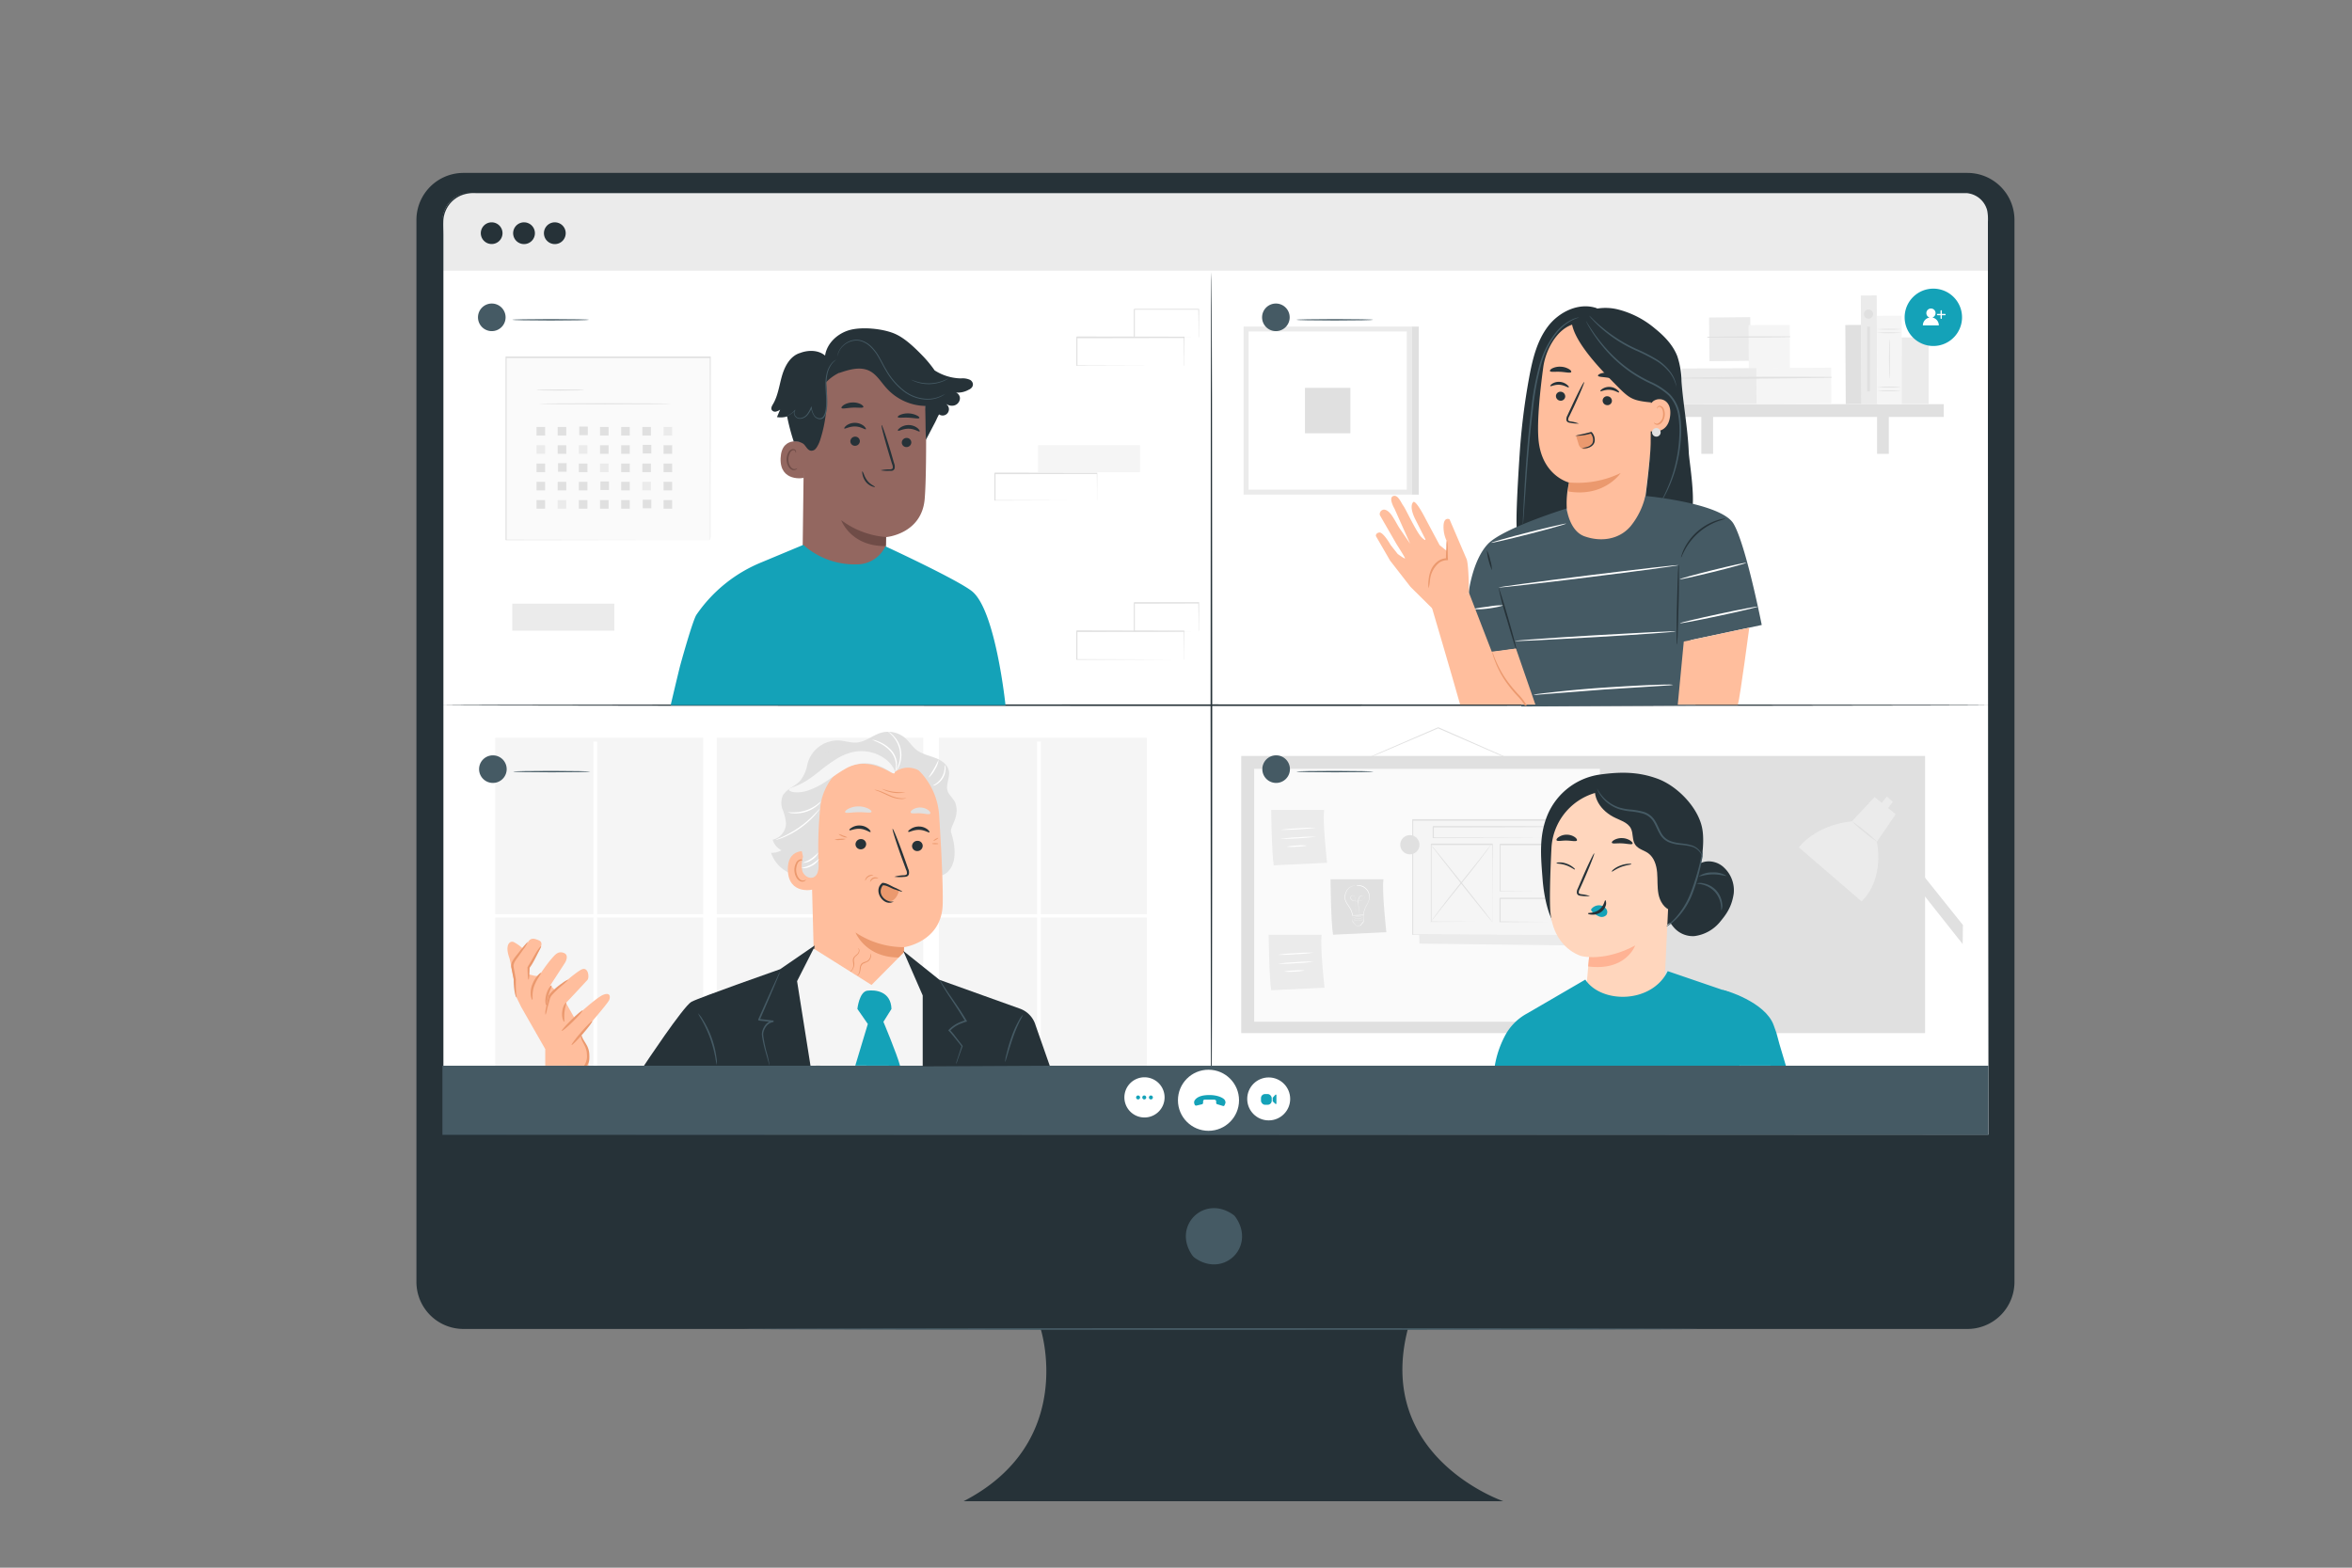 <svg xmlns="http://www.w3.org/2000/svg" viewBox="0 0 750 500"><rect x="0" y="0" width="750" height="500" fill="#808080" stroke="none"/><g id="freepik--Device--inject-46"><path d="M627.37,55.15H147.79a15,15,0,0,0-15,15V408.86a15,15,0,0,0,15,15H331.85s11.71,36.2-24.58,54.94h172.1s-41-14-30.44-54.94H627.37a15,15,0,0,0,15-15V70.12A15,15,0,0,0,627.37,55.15Z" style="fill:#263238"></path><path d="M394,388.2c6.53,9.33-3.68,19.54-13,13a3.62,3.62,0,0,1-.8-.81c-6.5-9.32,3.69-19.52,13-13A3.38,3.38,0,0,1,394,388.2Z" style="fill:#455a64"></path><path d="M150.78,61.36H624.39a9.7,9.7,0,0,1,9.7,9.7v290.8a0,0,0,0,1,0,0h-493a0,0,0,0,1,0,0V71.06A9.7,9.7,0,0,1,150.78,61.36Z" style="fill:#fff"></path><path d="M150.23,61.36H626.57a7.52,7.52,0,0,1,7.52,7.52V86.33a0,0,0,0,1,0,0h-493a0,0,0,0,1,0,0V70.51a9.15,9.15,0,0,1,9.15-9.15Z" style="fill:#ebebeb"></path><path d="M160.24,74.37a3.46,3.46,0,1,1-3.46-3.46A3.46,3.46,0,0,1,160.24,74.37Z" style="fill:#263238"></path><path d="M170.57,74.37a3.47,3.47,0,1,1-3.46-3.46A3.46,3.46,0,0,1,170.57,74.37Z" style="fill:#263238"></path><path d="M180.39,74.37a3.47,3.47,0,1,1-3.47-3.46A3.46,3.46,0,0,1,180.39,74.37Z" style="fill:#263238"></path><path d="M541.63,423.88c0,.16-68.24.28-152.41.28S236.8,424,236.8,423.88s68.23-.29,152.42-.29S541.63,423.72,541.63,423.88Z" style="fill:#455a64"></path><path d="M485.19,243.74l-.14,0-.4-.16-1.53-.64-5.59-2.39-18.38-8-.64-.28h.13l-18,7.71-5.45,2.29-1.48.6a3,3,0,0,1-.53.19l.5-.25,1.46-.66,5.41-2.39,18-7.79.07,0,.07,0,.63.28,18.35,8.09,5.54,2.49,1.5.7.39.18C485.15,243.71,485.19,243.73,485.19,243.74Z" style="fill:#e0e0e0"></path><rect x="395.8" y="241.1" width="218.07" height="88.4" style="fill:#e0e0e0"></rect><rect x="399.92" y="245.21" width="110.25" height="80.66" style="fill:#fafafa"></rect><path d="M424.28,280.45s.11,13.54.8,17.67l17-.8s-1.49-13.31-.92-16.87Z" style="fill:#e0e0e0"></path><path d="M432.64,282.36h.25a3.83,3.83,0,0,1,.7,0,3.49,3.49,0,0,1,2.26,1.25,3.64,3.64,0,0,1,.63,3.73,6.13,6.13,0,0,1-.47,1.05,10.56,10.56,0,0,0-.55,1.06,9,9,0,0,0-.68,2.41v.05h0L433,292l-1.76,0h-.06v-.06a4.93,4.93,0,0,0-.81-2.32c-.2-.35-.43-.68-.64-1a9.65,9.65,0,0,1-.59-1,3.23,3.23,0,0,1-.27-2.07,4.34,4.34,0,0,1,.66-1.69,3.31,3.31,0,0,1,1.1-1,4.32,4.32,0,0,1,1.74-.51h.18l-.18,0a6.33,6.33,0,0,0-.68.13,4.56,4.56,0,0,0-1,.42,3.17,3.17,0,0,0-1.06,1,4.17,4.17,0,0,0-.63,1.66,3.14,3.14,0,0,0,.27,2,9.94,9.94,0,0,0,.59,1c.21.32.44.65.64,1a5.11,5.11,0,0,1,.84,2.39l-.06-.07,1.76,0,1.67,0-.06.06a9.53,9.53,0,0,1,.7-2.45,10.74,10.74,0,0,1,.55-1.07,5.62,5.62,0,0,0,.48-1,3.8,3.8,0,0,0,.18-2,3.87,3.87,0,0,0-.78-1.6,3.53,3.53,0,0,0-1.14-.92,3.84,3.84,0,0,0-1.05-.34,5.93,5.93,0,0,0-.7-.06h-.25Z" style="fill:#fff"></path><path d="M433.51,291.8a.28.28,0,0,0,0-.06l0-.15c0-.14-.06-.35-.1-.61-.07-.53-.19-1.29-.26-2.24,0-.24,0-.49-.05-.75s0-.53,0-.81a2.37,2.37,0,0,1,.19-.85,1.33,1.33,0,0,1,.65-.65.85.85,0,0,1,.92.18.63.63,0,0,1,.2.46.85.85,0,0,1-.17.49,1.2,1.2,0,0,1-.41.33,2.18,2.18,0,0,1-.51.17,6.15,6.15,0,0,1-1.07.12,6.51,6.51,0,0,1-1.08-.05,1.86,1.86,0,0,1-.51-.15,1.15,1.15,0,0,1-.42-.3,1,1,0,0,1-.25-.46.78.78,0,0,1,.06-.5.68.68,0,0,1,.35-.34.6.6,0,0,1,.49,0,.9.9,0,0,1,.36.31,1.22,1.22,0,0,1,.18.42,4.3,4.3,0,0,1,.08.86q0,.84.09,1.56c0,.95.08,1.72.11,2.25,0,.27,0,.47,0,.61v.16s0-.09,0-.15l0-.62c0-.53-.08-1.3-.13-2.25,0-.47-.06-1-.09-1.55a5.13,5.13,0,0,0-.09-.86,1.05,1.05,0,0,0-.17-.41,1,1,0,0,0-.34-.29.58.58,0,0,0-.45,0,.68.68,0,0,0-.33.32.76.76,0,0,0,0,.47.9.9,0,0,0,.23.43,1.54,1.54,0,0,0,.91.44,6.34,6.34,0,0,0,1.07.05,6.14,6.14,0,0,0,1.06-.12,2.27,2.27,0,0,0,.5-.17,1.07,1.07,0,0,0,.39-.31.76.76,0,0,0,.16-.46.6.6,0,0,0-.18-.42.81.81,0,0,0-.87-.17,1.27,1.27,0,0,0-.63.62,2.5,2.5,0,0,0-.19.83c0,.28,0,.55,0,.81s0,.51,0,.75c.07.95.17,1.71.24,2.24l.09.6,0,.16Z" style="fill:#fff"></path><path d="M431.28,291.89a5.49,5.49,0,0,1,0,.56c0,.41.05.9.08,1.47l0,0,1.15,1.31-.06,0,1.32-.08-.06,0,.66-.8.33-.4,0,.05c0-.78,0-1.51-.05-2.18l.08.07-2.47,0h-1s.07,0,.23,0l.7,0,2.51-.1h.07v.07c0,.67,0,1.4.07,2.17v0l0,0-.33.4-.66.8,0,0h0l-1.33.06h0l0,0L431.29,294h0v0c0-.59,0-1.09,0-1.51A4.14,4.14,0,0,1,431.28,291.89Z" style="fill:#fff"></path><path d="M434.69,293.8l-.13-.05a2.54,2.54,0,0,0-.34-.14,3.31,3.31,0,0,0-1.19-.18,3.24,3.24,0,0,0-1.18.25c-.15.06-.26.12-.34.16l-.12.06.11-.08a2.44,2.44,0,0,1,.33-.17,3.12,3.12,0,0,1,1.19-.27,2.94,2.94,0,0,1,1.21.2,2.37,2.37,0,0,1,.34.15Z" style="fill:#fff"></path><path d="M434.69,293.27l-.13,0a2.54,2.54,0,0,0-.34-.14,3.55,3.55,0,0,0-1.19-.18,3.24,3.24,0,0,0-1.18.25c-.15.06-.26.12-.34.16l-.12.06.11-.08c.08,0,.19-.11.33-.17a3.12,3.12,0,0,1,1.19-.27,2.94,2.94,0,0,1,1.21.2,2.37,2.37,0,0,1,.34.15Z" style="fill:#fff"></path><path d="M434.66,292.77l-.13-.06-.34-.13a3.4,3.4,0,0,0-2.38.07l-.33.16-.12.06.11-.08a2,2,0,0,1,.33-.17,3.12,3.12,0,0,1,2.4-.08,2.23,2.23,0,0,1,.34.16Z" style="fill:#fff"></path><path d="M405.36,258.31s.12,13.54.81,17.68l17-.81s-1.49-13.31-.92-16.87Z" style="fill:#ebebeb"></path><path d="M419.67,264a98.72,98.72,0,0,1-11.39.69,49.39,49.39,0,0,1,5.68-.51A49.93,49.93,0,0,1,419.67,264Z" style="fill:#fff"></path><path d="M419.68,266.87a98.72,98.72,0,0,1-11.4.69,46.88,46.88,0,0,1,5.69-.51A49.89,49.89,0,0,1,419.68,266.87Z" style="fill:#fff"></path><path d="M416.79,269.69a16.49,16.49,0,0,1-3.24.36,16.87,16.87,0,0,1-3.25,0,15,15,0,0,1,3.23-.37A15.61,15.61,0,0,1,416.79,269.69Z" style="fill:#fff"></path><path d="M404.56,298.15s.11,13.54.8,17.67l17-.8s-1.49-13.31-.91-16.87Z" style="fill:#ebebeb"></path><path d="M418.87,303.84a49.73,49.73,0,0,1-5.69.51,48.44,48.44,0,0,1-5.71.17,49.73,49.73,0,0,1,5.69-.51A51.18,51.18,0,0,1,418.87,303.84Z" style="fill:#fff"></path><path d="M418.87,306.71a48.23,48.23,0,0,1-5.69.5,49.75,49.75,0,0,1-5.7.18,49.39,49.39,0,0,1,5.68-.51A46,46,0,0,1,418.87,306.71Z" style="fill:#fff"></path><path d="M416,309.52a15.75,15.75,0,0,1-3.24.36,16.1,16.1,0,0,1-3.26,0,16.62,16.62,0,0,1,3.24-.36A16.1,16.1,0,0,1,416,309.52Z" style="fill:#fff"></path><polygon points="450.97 261.9 452.65 300.96 501.4 301.55 499.22 262.42 450.97 261.9" style="fill:#ebebeb"></polygon><rect x="450.4" y="261.62" width="48.43" height="36.57" style="fill:#f5f5f5"></rect><path d="M498.83,298.19s0-.23,0-.68,0-1.1,0-1.95c0-1.71,0-4.21,0-7.4,0-6.37,0-15.5-.07-26.54l.13.14-48.42,0h0l.17-.17c0,13.15,0,25.61,0,36.57l-.15-.15,34.94.08,9.93,0H498l-2.61,0-9.9,0-35,.07h-.15v-.15c0-11,0-23.42,0-36.57v-.16h.17l48.42,0H499v.13c0,11.08-.05,20.23-.07,26.63,0,3.17,0,5.66,0,7.37,0,.83,0,1.48,0,1.92S498.83,298.19,498.83,298.19Z" style="fill:#e0e0e0"></path><rect x="456.25" y="269.37" width="19.63" height="24.71" style="fill:#f5f5f5"></rect><path d="M475.88,294.08a.89.89,0,0,1,0-.13v-.35c0-.32,0-.77,0-1.35,0-1.19,0-2.91,0-5.07,0-4.35,0-10.5-.07-17.81l.15.15-19.63,0s.31-.32.16-.17h0v13.12c0,4.15,0,8,0,11.57l-.14-.14,14.21.07,4,0h1.06l.37,0h-.34l-1,0-3.95,0-14.3.08h-.14v-.14c0-3.53,0-7.42,0-11.57,0-2.08,0-4.22,0-6.41v-6.71h0l.17-.17,19.63,0H476v.15c0,7.35-.06,13.54-.08,17.91,0,2.15,0,3.85,0,5,0,.57,0,1,0,1.32V294A.87.87,0,0,0,475.88,294.08Z" style="fill:#e0e0e0"></path><rect x="457" y="263.72" width="37.62" height="3.56" style="fill:#f5f5f5"></rect><path d="M494.62,267.28s0-.09,0-.25,0-.4,0-.69c0-.62,0-1.49,0-2.62l.06.06c-6.34.06-20.81.1-37.62.1h0c.33-.33.09-.09.17-.16h0v1.79c0,.59,0,1.18,0,1.75l-.16-.17,26.67.07,8,.05,2.18,0,.57,0h-.53l-2.14,0-8,.05-26.79.07h-.17v-3.7h0l.17-.17h0c16.81,0,31.28,0,37.62.1h.07v.07c0,1.14,0,2,0,2.66,0,.28,0,.51,0,.68A.89.89,0,0,1,494.62,267.28Z" style="fill:#e0e0e0"></path><rect x="478.28" y="269.37" width="16.34" height="14.89" style="fill:#f5f5f5"></rect><path d="M494.62,284.26s0-.1,0-.29,0-.47,0-.8c0-.73,0-1.75,0-3,0-2.62,0-6.32-.07-10.76l.14.14-16.34,0,.17-.17h0v4c0,1.31,0,2.59,0,3.84,0,2.5,0,4.87,0,7.05l-.15-.14,11.79.07,3.34,0h.89l.32,0a1.32,1.32,0,0,1-.28,0l-.87,0-3.31,0-11.88.08h-.14v-.15c0-2.18,0-4.55,0-7.05v-7.83h0c-.15.15.2-.2.16-.17l16.34,0h.15v.14c0,4.48-.05,8.21-.07,10.85,0,1.27,0,2.28,0,3V284A1.1,1.1,0,0,1,494.62,284.26Z" style="fill:#e0e0e0"></path><rect x="478.28" y="286.6" width="16.34" height="7.48" style="fill:#f5f5f5"></rect><path d="M494.62,294.08s0-.2,0-.55,0-.87,0-1.5c0-1.32,0-3.17-.07-5.43l.12.12-16.34,0c-.15.15.2-.2.17-.16h0v3.84c0,1.25,0,2.47,0,3.63l-.16-.16L490,294l3.4.05.92,0a1.25,1.25,0,0,1,.33,0l-.29,0-.89,0-3.37,0-11.79.08h-.16v-7.63h0s.31-.32.16-.17l16.34,0h.12v.13c0,2.29-.05,4.17-.06,5.51q0,.92,0,1.47A2.9,2.9,0,0,1,494.62,294.08Z" style="fill:#e0e0e0"></path><path d="M475.39,269.41c-6.07,8.4-13.07,16.27-19.14,24.67" style="fill:#fff"></path><path d="M456.25,294.08s0-.1.16-.28l.51-.75c.45-.65,1.12-1.58,2-2.71,1.68-2.27,4.1-5.34,6.8-8.7s5.14-6.4,6.88-8.63l2.05-2.65.56-.71a1.76,1.76,0,0,1,.21-.24s0,.1-.16.28l-.51.75c-.45.65-1.12,1.58-2,2.71-1.68,2.27-4.1,5.34-6.8,8.7s-5.14,6.4-6.88,8.63L457,293.13l-.56.71A1.76,1.76,0,0,1,456.25,294.08Z" style="fill:#e0e0e0"></path><line x1="456.25" y1="269.37" x2="475.88" y2="294.08" style="fill:#fff"></line><path d="M475.88,294.08c-.07.05-4.53-5.43-9.95-12.25s-9.76-12.4-9.68-12.46,4.52,5.43,9.94,12.25S476,294,475.88,294.08Z" style="fill:#e0e0e0"></path><circle cx="449.58" cy="269.42" r="3.07" style="fill:#e0e0e0"></circle><path d="M502.88,262a3.07,3.07,0,1,1-3.07-3.07A3.07,3.07,0,0,1,502.88,262Z" style="fill:#e0e0e0"></path><rect x="157.91" y="292.64" width="31.3" height="62.05" style="fill:#f5f5f5"></rect><rect x="190.41" y="292.64" width="33.82" height="62.05" style="fill:#f5f5f5"></rect><polygon points="228.57 291.56 264.19 291.56 264.19 236.52 265.39 236.52 265.39 291.56 294.38 291.56 294.38 235.3 228.57 235.3 228.57 291.56" style="fill:#f5f5f5"></polygon><rect x="265.39" y="292.64" width="28.99" height="62.05" style="fill:#f5f5f5"></rect><polygon points="189.21 291.56 189.21 236.52 190.41 236.52 190.41 291.56 224.24 291.56 224.24 235.3 157.91 235.3 157.91 291.56 189.21 291.56" style="fill:#f5f5f5"></polygon><rect x="228.57" y="292.64" width="35.62" height="62.05" style="fill:#f5f5f5"></rect><rect x="299.39" y="292.64" width="31.3" height="62.05" style="fill:#f5f5f5"></rect><rect x="331.89" y="292.64" width="33.82" height="62.05" style="fill:#f5f5f5"></rect><polygon points="330.69 291.56 330.69 236.52 331.89 236.52 331.89 291.56 365.71 291.56 365.71 235.3 299.39 235.3 299.39 291.56 330.69 291.56" style="fill:#f5f5f5"></polygon><rect x="588.49" y="103.68" width="5.07" height="25.24" transform="translate(-0.61 3.16) rotate(-0.31)" style="fill:#e0e0e0"></rect><rect x="544.52" y="103.77" width="13.13" height="13.93" transform="matrix(1, -0.01, 0.01, 1, -0.58, 2.95)" style="fill:#ebebeb"></rect><rect x="557.59" y="103.7" width="13.13" height="13.93" transform="translate(-0.58 3.02) rotate(-0.31)" style="fill:#f5f5f5"></rect><path d="M544.5,107.65q13.1.1,26.21-.12c.18,0,.17-.28,0-.28-8.72,0-17.47,0-26.2.16a.12.12,0,0,0,0,.24Z" style="fill:#e0e0e0"></path><rect x="536.32" y="117.5" width="23.86" height="11.35" transform="translate(-0.65 2.94) rotate(-0.31)" style="fill:#ebebeb"></rect><rect x="560.07" y="117.37" width="23.86" height="11.35" transform="translate(-0.65 3.07) rotate(-0.31)" style="fill:#f5f5f5"></rect><path d="M536.31,120.72c15.85.18,31.76,0,47.61-.24a.14.14,0,0,0,0-.28c-15.86-.08-31.76-.07-47.61.28a.12.12,0,0,0,0,.24Z" style="fill:#e0e0e0"></path><rect x="527.38" y="128.91" width="92.45" height="4.07" style="fill:#e0e0e0"></rect><rect x="542.52" y="130.87" width="3.75" height="13.88" style="fill:#e0e0e0"></rect><rect x="598.55" y="130.87" width="3.75" height="13.88" style="fill:#e0e0e0"></rect><rect x="593.46" y="94.27" width="5.07" height="34.71" transform="translate(-0.59 3.19) rotate(-0.31)" style="fill:#ebebeb"></rect><rect x="598.56" y="100.74" width="7.88" height="28.13" transform="translate(-0.61 3.24) rotate(-0.31)" style="fill:#f5f5f5"></rect><path d="M606.31,106.13a55.51,55.51,0,0,1-7.88,0,59.77,59.77,0,0,1,7.88,0Z" style="fill:#e0e0e0"></path><path d="M606.31,105a55.51,55.51,0,0,1-7.88,0,59.77,59.77,0,0,1,7.88,0Z" style="fill:#e0e0e0"></path><path d="M606.31,124.61a55.51,55.51,0,0,1-7.88,0,59.77,59.77,0,0,1,7.88,0Z" style="fill:#e0e0e0"></path><path d="M606.31,123.43a55.51,55.51,0,0,1-7.88,0,55.51,55.51,0,0,1,7.88,0Z" style="fill:#e0e0e0"></path><path d="M602.5,120.85c-.08,0-.14-2.84-.14-6.34s.06-6.33.14-6.33.13,2.83.13,6.33S602.57,120.85,602.5,120.85Z" style="fill:#e0e0e0"></path><rect x="606.4" y="107.62" width="8.58" height="21.23" style="fill:#ebebeb"></rect><path d="M597.29,100.18a1.46,1.46,0,1,1-1.46-1.46A1.46,1.46,0,0,1,597.29,100.18Z" style="fill:#e0e0e0"></path><rect x="595.38" y="104.19" width="0.9" height="20.65" style="fill:#e0e0e0"></rect><rect x="161.31" y="114.05" width="65.1" height="58.24" style="fill:#fafafa"></rect><path d="M226.41,172.29s0-.37,0-1.08,0-1.76,0-3.12c0-2.73,0-6.73,0-11.82,0-10.18,0-24.72-.08-42.22l.15.15-65.1,0h0l.17-.17c0,21.19,0,41.13,0,58.24l-.15-.15,47.09.08,13.28,0,3.51,0h0l-3.49,0-13.25,0-47.18.08h-.15v-.16c0-17.11,0-37,0-58.24v-.17h.18l65.1,0h.15v.15c0,17.54-.06,32.11-.08,42.31,0,5.08,0,9.07,0,11.79,0,1.35,0,2.39,0,3.09S226.41,172.29,226.41,172.29Z" style="fill:#e0e0e0"></path><path d="M186.27,124.4c0,.09-3.43.17-7.65.17s-7.66-.08-7.66-.17,3.43-.18,7.66-.18S186.27,124.3,186.27,124.4Z" style="fill:#e0e0e0"></path><path d="M213.86,128.77c0,.1-9.42.18-21,.18s-21-.08-21-.18,9.41-.17,21-.17S213.86,128.68,213.86,128.77Z" style="fill:#e0e0e0"></path><rect x="171.08" y="136.18" width="2.74" height="2.74" style="fill:#e0e0e0"></rect><rect x="177.83" y="136.18" width="2.74" height="2.74" style="fill:#e0e0e0"></rect><rect x="184.7" y="136.05" width="2.74" height="2.74" style="fill:#e0e0e0"></rect><rect x="191.33" y="136.18" width="2.74" height="2.74" style="fill:#e0e0e0"></rect><rect x="198.08" y="136.18" width="2.74" height="2.74" style="fill:#e0e0e0"></rect><rect x="204.83" y="136.18" width="2.74" height="2.74" style="fill:#e0e0e0"></rect><rect x="211.59" y="136.18" width="2.74" height="2.74" style="fill:#ebebeb"></rect><rect x="171.08" y="142.01" width="2.74" height="2.74" style="fill:#ebebeb"></rect><rect x="177.83" y="142.01" width="2.74" height="2.74" style="fill:#e0e0e0"></rect><rect x="184.58" y="142.01" width="2.74" height="2.74" style="fill:#ebebeb"></rect><rect x="191.33" y="142.01" width="2.74" height="2.74" style="fill:#e0e0e0"></rect><rect x="198.08" y="142.01" width="2.74" height="2.74" style="fill:#e0e0e0"></rect><rect x="204.96" y="141.89" width="2.74" height="2.74" style="fill:#e0e0e0"></rect><rect x="211.59" y="142.01" width="2.74" height="2.74" style="fill:#e0e0e0"></rect><rect x="171.08" y="147.84" width="2.74" height="2.74" style="fill:#e0e0e0"></rect><rect x="177.95" y="147.72" width="2.74" height="2.74" style="fill:#e0e0e0"></rect><rect x="184.58" y="147.84" width="2.74" height="2.74" style="fill:#e0e0e0"></rect><rect x="191.33" y="147.84" width="2.74" height="2.74" style="fill:#ebebeb"></rect><rect x="198.08" y="147.84" width="2.74" height="2.74" style="fill:#e0e0e0"></rect><rect x="204.83" y="147.84" width="2.74" height="2.74" style="fill:#e0e0e0"></rect><rect x="211.59" y="147.84" width="2.74" height="2.74" style="fill:#e0e0e0"></rect><rect x="171.08" y="153.67" width="2.74" height="2.74" style="fill:#e0e0e0"></rect><rect x="177.83" y="153.67" width="2.74" height="2.74" style="fill:#e0e0e0"></rect><rect x="184.58" y="153.67" width="2.74" height="2.74" style="fill:#e0e0e0"></rect><rect x="191.46" y="153.55" width="2.74" height="2.74" style="fill:#e0e0e0"></rect><rect x="198.08" y="153.67" width="2.74" height="2.74" style="fill:#e0e0e0"></rect><rect x="204.83" y="153.67" width="2.74" height="2.74" style="fill:#ebebeb"></rect><rect x="211.59" y="153.67" width="2.74" height="2.74" style="fill:#e0e0e0"></rect><rect x="171.08" y="159.5" width="2.74" height="2.74" style="fill:#e0e0e0"></rect><rect x="177.83" y="159.5" width="2.74" height="2.74" style="fill:#ebebeb"></rect><rect x="184.58" y="159.5" width="2.74" height="2.74" style="fill:#e0e0e0"></rect><rect x="191.33" y="159.5" width="2.74" height="2.74" style="fill:#e0e0e0"></rect><rect x="198.08" y="159.5" width="2.74" height="2.74" style="fill:#e0e0e0"></rect><rect x="204.96" y="159.38" width="2.74" height="2.74" style="fill:#e0e0e0"></rect><rect x="211.59" y="159.5" width="2.74" height="2.74" style="fill:#e0e0e0"></rect><rect x="331" y="141.99" width="32.55" height="8.61" style="fill:#f5f5f5"></rect><path d="M349.79,159.68a.46.46,0,0,1,0-.16v-.44c0-.41,0-1,0-1.7,0-1.48,0-3.62-.05-6.32l.1.11-32.56.06.17-.17h0v8.6l-.17-.17,23.2.08,6.85,0,1.85,0h0l-1.82,0-6.81,0-23.31.08h-.16v-8.76h0l.16-.16,32.56.06h.1v.1c0,2.72-.05,4.88-.06,6.38,0,.72,0,1.28,0,1.68v.42C349.79,159.63,349.79,159.68,349.79,159.68Z" style="fill:#e0e0e0"></path><rect x="163.35" y="192.54" width="32.55" height="8.61" style="fill:#ebebeb"></rect><path d="M377.54,116.75a1.33,1.33,0,0,1,0-.17c0-.12,0-.27,0-.46,0-.43,0-1,0-1.78,0-1.56,0-3.81-.06-6.64l.11.11-34.19.06.17-.17h0v9l-.17-.18,24.36.08,7.2,0,1.94,0h.51c.12,0,.18,0,.18,0h-.65l-1.9,0-7.16,0-24.48.08h-.17v-.17c0-1.46,0-2.94,0-4.45v-4.57h0c.35-.35.1-.1.18-.17l34.19.06h.11v.11c0,2.86,0,5.12-.06,6.7,0,.75,0,1.34,0,1.76,0,.18,0,.33,0,.44A.85.85,0,0,1,377.54,116.75Z" style="fill:#e0e0e0"></path><path d="M382.18,107.7s0-.06,0-.17,0-.29,0-.48c0-.45,0-1,0-1.82,0-1.58,0-3.82-.07-6.58l.13.13-20.55,0,.18-.18h0v1.17c0,.39,0,.78,0,1.17v6.69l-.17-.17,14.7.08,4.28,0,1.15,0,.42,0-.38,0-1.12,0-4.24.05-14.81.08h-.16v-.17c0-1.41,0-2.87,0-4.39V98.67h0l.17-.17,20.55,0h.12v.12c0,2.79-.05,5.06-.07,6.66,0,.75,0,1.35,0,1.79S382.18,107.71,382.18,107.7Z" style="fill:#e0e0e0"></path><path d="M377.54,210.44a1.08,1.08,0,0,1,0-.16c0-.12,0-.28,0-.47,0-.42,0-1,0-1.78,0-1.56,0-3.8-.06-6.63l.11.1-34.19.07c.08-.08-.18.17.17-.17h0v9l-.17-.17,24.36.08,7.2.05,1.94,0h0l-1.9,0-7.16,0-24.48.08h-.17v-.17c0-1.45,0-2.94,0-4.45v-4.58h0l.18-.18,34.19.07h.11v.11c0,2.85,0,5.12-.06,6.7,0,.75,0,1.33,0,1.75,0,.19,0,.33,0,.45A.55.55,0,0,1,377.54,210.44Z" style="fill:#e0e0e0"></path><path d="M382.18,201.4a.83.83,0,0,1,0-.18c0-.13,0-.28,0-.48,0-.44,0-1.05,0-1.81,0-1.58,0-3.82-.07-6.58l.13.13-20.55.05c-.15.15.21-.22.18-.18h0v1.16c0,.4,0,.79,0,1.18v6.69l-.17-.17,14.7.08,4.28.05,1.15,0a2.08,2.08,0,0,1,.42,0l-.38,0-1.12,0-4.24,0-14.81.08h-.16v-.16c0-1.41,0-2.88,0-4.39v-4.64h0l.17-.17,20.55,0h.12v.12c0,2.79-.05,5.05-.07,6.66,0,.75,0,1.34,0,1.78S382.18,201.41,382.18,201.4Z" style="fill:#e0e0e0"></path><rect x="396.56" y="104.14" width="53.61" height="53.61" style="fill:#ebebeb"></rect><rect x="398.14" y="105.72" width="50.45" height="50.45" style="fill:#fff"></rect><rect x="416.12" y="123.7" width="14.49" height="14.49" style="fill:#e0e0e0"></rect><rect x="450.17" y="104.16" width="2.26" height="53.59" style="fill:#e0e0e0"></rect><polyline points="625.93 295.02 601.27 264.2 600.99 264.61 599.12 267.34 625.85 301.1" style="fill:#e0e0e0"></polyline><polygon points="601.82 258.07 603.59 255.71 601.66 254.05 599.79 256.42 601.82 258.07" style="fill:#ebebeb"></polygon><path d="M604.5,259.7l-6.74-5.49-7.21,7.73c-11.81,1.23-16.94,8.32-16.94,8.32l20,17.23c7.62-7.53,4.86-19,4.86-19Z" style="fill:#ebebeb"></path><path d="M598.51,268.45a33.65,33.65,0,0,1-4.1-3.1,33.21,33.21,0,0,1-3.86-3.41,34.94,34.94,0,0,1,4.11,3.1A33.64,33.64,0,0,1,598.51,268.45Z" style="fill:#e0e0e0"></path><path d="M386.29,361.68c-.15,0-.26-61.55-.26-137.46s.11-137.47.26-137.47.26,61.54.26,137.47S386.43,361.68,386.29,361.68Z" style="fill:#263238"></path><path d="M634.64,224.91c0,.15-110.62.26-247,.26s-247.07-.11-247.07-.26,110.6-.26,247.07-.26S634.64,224.77,634.64,224.91Z" style="fill:#263238"></path><path d="M634.08,361.86c0-1.44-.07-88.46-.18-231.37q0-26.79,0-56.06V70.76a14.87,14.87,0,0,0-.22-3.61A7.38,7.38,0,0,0,629,62a8,8,0,0,0-1.76-.4c-.6,0-1.23,0-1.86,0H583.11L449,61.6H151.75a10.76,10.76,0,0,0-4.88.8,9.33,9.33,0,0,0-3.8,3.1A9.46,9.46,0,0,0,141.39,70c-.1,1.59,0,3.27,0,4.89V218.62c0,49.65,0,97.57,0,143.24l-.24-.24,493,.24-493,.24h-.24v-.24c0-45.67,0-93.59,0-143.24q0-37.25,0-75.71V74.84c0-1.65,0-3.25.05-4.94a9.9,9.9,0,0,1,1.78-4.68,9.79,9.79,0,0,1,4-3.28,11.21,11.21,0,0,1,5.09-.84h149l148.25,0,134.16,0h42.28c.63,0,1.25,0,1.9,0a8,8,0,0,1,1.86.43,7.73,7.73,0,0,1,4.9,5.43,15.11,15.11,0,0,1,.23,3.72v3.66q0,29.28,0,56.12C634.15,273.42,634.08,360.42,634.08,361.86Z" style="fill:#263238"></path><path d="M161.22,101.2a4.4,4.4,0,1,1-4.4-4.39A4.4,4.4,0,0,1,161.22,101.2Z" style="fill:#455a64"></path><path d="M187.82,102c0,.12-5.48.22-12.24.22s-12.24-.1-12.24-.22,5.48-.23,12.24-.23S187.82,101.87,187.82,102Z" style="fill:#455a64"></path><path d="M411.25,101.2a4.4,4.4,0,1,1-4.39-4.39A4.4,4.4,0,0,1,411.25,101.2Z" style="fill:#455a64"></path><path d="M437.86,102c0,.12-5.48.22-12.24.22s-12.25-.1-12.25-.22,5.48-.23,12.25-.23S437.86,101.87,437.86,102Z" style="fill:#455a64"></path><path d="M411.33,245.3a4.4,4.4,0,1,1-4.39-4.39A4.4,4.4,0,0,1,411.33,245.3Z" style="fill:#455a64"></path><path d="M437.94,246.09c0,.13-5.48.23-12.24.23s-12.25-.1-12.25-.23,5.48-.22,12.25-.22S437.94,246,437.94,246.09Z" style="fill:#455a64"></path><path d="M161.57,245.3a4.4,4.4,0,1,1-4.4-4.39A4.4,4.4,0,0,1,161.57,245.3Z" style="fill:#455a64"></path><path d="M188.17,246.09c0,.13-5.48.23-12.24.23s-12.24-.1-12.24-.23,5.48-.22,12.24-.22S188.17,246,188.17,246.09Z" style="fill:#455a64"></path><path d="M616.5,110.35h0a9.15,9.15,0,0,1-9.15-9.15h0a9.15,9.15,0,0,1,9.15-9.14h0a9.15,9.15,0,0,1,9.15,9.14h0A9.15,9.15,0,0,1,616.5,110.35Z" style="fill:#14A2B8"></path><path d="M616.18,101.27a1.47,1.47,0,1,0-.88,0,2.56,2.56,0,0,0-2.14,2.51h5.09A2.54,2.54,0,0,0,616.18,101.27Z" style="fill:#fff"></path><path d="M619,101.71a.22.22,0,0,1-.21-.21V99.15a.22.22,0,0,1,.21-.21.21.21,0,0,1,.21.21v2.35A.21.21,0,0,1,619,101.71Z" style="fill:#fff"></path><path d="M620.21,100.54h-2.35a.22.22,0,0,1-.21-.21.21.21,0,0,1,.21-.21h2.35a.21.21,0,0,1,.21.21A.22.22,0,0,1,620.21,100.54Z" style="fill:#fff"></path><polygon points="141.08 339.9 141.08 361.94 166.78 361.94 231.5 361.94 634.08 361.94 634.08 339.9 141.08 339.9" style="fill:#455a64"></polygon><circle cx="404.56" cy="350.49" r="6.85" style="fill:#fff"></circle><rect x="402.1" y="348.94" width="3.42" height="3.42" rx="1.28" style="fill:#14A2B8"></rect><path d="M405.83,351.26V350.1l.86-.93a.19.19,0,0,1,.33.13v2.63a.19.19,0,0,1-.32.14Z" style="fill:#14A2B8"></path><path d="M371.36,350a6.41,6.41,0,1,1-6.41-6.41A6.41,6.41,0,0,1,371.36,350Z" style="fill:#fff"></path><path d="M362.91,350.65a.63.63,0,1,1,.63-.63A.63.63,0,0,1,362.91,350.65Z" style="fill:#14A2B8"></path><path d="M364.88,350.65a.63.63,0,1,1,.63-.63A.63.63,0,0,1,364.88,350.65Z" style="fill:#14A2B8"></path><path d="M367,350.65a.63.63,0,0,1,0-1.26.63.63,0,1,1,0,1.26Z" style="fill:#14A2B8"></path><circle cx="385.36" cy="350.92" r="9.74" style="fill:#fff"></circle><path d="M381.54,352.61l1.74-.41a.48.48,0,0,0,.36-.47v-.35s-.07-.61.5-.65,3,0,3,0,.69,0,.67.53v.52a.41.41,0,0,0,.29.39l1.89.57a.4.4,0,0,0,.49-.24l.24-.58a.75.75,0,0,0,.06-.33,1.61,1.61,0,0,0-.32-.87c-.38-.48-2.14-1.61-5.5-1.45-3.19.15-3.89,1.5-4.08,1.82a1.4,1.4,0,0,0-.05.9l.13.34A.49.49,0,0,0,381.54,352.61Z" style="fill:#14A2B8"></path></g><g id="freepik--character-4--inject-46"><path d="M549.8,276.76c-2.18-2.22-6.06-2.81-8.47-.84l-10.46,13.93a12.53,12.53,0,0,0,3.11,6.2,8,8,0,0,0,6.32,2.51,12.62,12.62,0,0,0,8.1-4.44c2-2.41,3.78-4.72,4.44-9.09A9.89,9.89,0,0,0,549.8,276.76Z" style="fill:#263238"></path><path d="M548.91,290.34c-.1,0,0-.76-.2-1.91a7.86,7.86,0,0,0-1.91-4,8,8,0,0,0-3.83-2.28c-1.13-.29-1.88-.27-1.89-.37a3.42,3.42,0,0,1,2-.06,7.35,7.35,0,0,1,4.21,2.29,7.46,7.46,0,0,1,1.89,4.4A3.39,3.39,0,0,1,548.91,290.34Z" style="fill:#455a64"></path><path d="M550.51,279.34c-.06.19-2-.5-4.41-.46s-4.33.8-4.4.61a7.3,7.3,0,0,1,4.39-1.24A7.4,7.4,0,0,1,550.51,279.34Z" style="fill:#455a64"></path><path d="M542.74,263.93c-1.37-6.53-7.92-13.26-14.18-15.56s-11.95-2.23-18.56-1.31a21.41,21.41,0,0,0-16.48,12.74c-2.86,6.84-2.18,13.36-1.61,20.76.43,5.62,2,12.31,4.1,14.35s1.88,1,4.54,2.15c5.3,2.34,11.12,1.63,16.91,1.42s12.62-1.4,16.71-5.49c3.45-3.47,4.5-5.91,6.2-10.41C542.28,277.55,543.85,269.19,542.74,263.93Z" style="fill:#263238"></path><path d="M532.8,271.2a18.79,18.79,0,0,0-19.19-19.06,19.34,19.34,0,0,0-18.89,18.43c-.43,8.77-.66,17.6-.29,20.77,1.11,9.53,7.19,12.65,9.61,13.53a12.72,12.72,0,0,0,2.62.36h0s.07,0,.06.06l-1,11.19c-.24,7.28,4.51,13.26,11.92,13.54s12.58-5.82,13-13.12Z" style="fill:#ffd6bd"></path><path d="M496.34,275.32c.15.17,1.4.09,3,.64s2.6,1.4,2.8,1.35,0-.28-.47-.66a6.92,6.92,0,0,0-2.2-1.22,6.14,6.14,0,0,0-2.41-.37C496.48,275.1,496.26,275.24,496.34,275.32Z" style="fill:#263238"></path><path d="M514,278c.24,0,1.24-.84,2.92-1.48s3.11-.71,3.25-.87-.21-.18-.83-.16a8.67,8.67,0,0,0-2.65.58,7.79,7.79,0,0,0-2.28,1.3C514,277.76,513.87,278,514,278Z" style="fill:#263238"></path><path d="M507,285.8a10.91,10.91,0,0,0-2.69-.59c-.43-.06-.83-.16-.89-.45a2.25,2.25,0,0,1,.34-1.23c.45-1,.91-2,1.4-3.14,1.95-4.47,3.38-8.16,3.2-8.23s-1.91,3.49-3.86,8l-1.35,3.17a2.39,2.39,0,0,0-.29,1.63,1,1,0,0,0,.67.64,3.06,3.06,0,0,0,.72.13A11.58,11.58,0,0,0,507,285.8Z" style="fill:#263238"></path><path d="M506.73,305.23s6.42.77,14.7-3.69c0,0-2.91,8.28-15,6.7Z" style="fill:#ffb394"></path><path d="M507.57,289.78a3.06,3.06,0,0,1,2.75-1,2.75,2.75,0,0,1,1.85,1.08,1.68,1.68,0,0,1,.05,2,2.07,2.07,0,0,1-2.21.46,6.4,6.4,0,0,1-2.08-1.34,1.68,1.68,0,0,1-.46-.5.54.54,0,0,1,0-.61" style="fill:#14A2B8"></path><path d="M511.9,287.12c-.27,0-.35,1.76-1.95,3s-3.53.93-3.56,1.18.42.37,1.23.42a4.55,4.55,0,0,0,3-.89,3.85,3.85,0,0,0,1.53-2.48C512.21,287.57,512,287.12,511.9,287.12Z" style="fill:#263238"></path><path d="M514,268.79c.17.43,1.59.1,3.29.2s3.11.5,3.3.08c.09-.2-.18-.6-.77-1a5,5,0,0,0-2.5-.76,4.93,4.93,0,0,0-2.52.55C514.16,268.21,513.88,268.59,514,268.79Z" style="fill:#263238"></path><path d="M496.36,268c.32.44,1.65.05,3.24.09s2.9.39,3.23,0c.14-.21-.05-.64-.62-1.07a4.52,4.52,0,0,0-2.59-.8A4.45,4.45,0,0,0,497,267C496.43,267.38,496.23,267.82,496.36,268Z" style="fill:#263238"></path><path d="M509.37,248.34c-2.27,4.82.35,9.67,5.06,12.18,2,1.08,4.62,1.67,5.64,3.74.79,1.6.34,3.66,1.35,5.13s2.82,1.77,4.19,2.76c1.86,1.37,2.61,3.8,2.81,6.1s0,4.64.43,6.91,1.8,4.55,4,5.23c1.39-6.53,2.66-13.17,2.3-19.84s2.28-14.18-2.36-19-17.19-5.6-23.43-3.23" style="fill:#263238"></path><path d="M542.86,274.15a4.56,4.56,0,0,0-.36-1.62,5,5,0,0,0-3.49-2.6,22.2,22.2,0,0,0-3.14-.47,12.81,12.81,0,0,1-3.67-.81,6.15,6.15,0,0,1-3.05-2.87c-.72-1.26-1.21-2.65-2-3.86a5.82,5.82,0,0,0-3.27-2.43,22.18,22.18,0,0,0-4-.71,18.08,18.08,0,0,1-3.67-.73,11.75,11.75,0,0,1-2.92-1.48,11.43,11.43,0,0,1-3.24-3.39,7.91,7.91,0,0,1-.59-1.13c-.12-.27-.16-.41-.14-.42s.31.52.93,1.41a12.35,12.35,0,0,0,3.29,3.16,11.5,11.5,0,0,0,2.84,1.35,17.86,17.86,0,0,0,3.57.65,22.27,22.27,0,0,1,4.07.7,6.45,6.45,0,0,1,3.61,2.67c.85,1.31,1.34,2.71,2,3.91a5.65,5.65,0,0,0,2.74,2.64c2.32,1,4.77.77,6.69,1.39a5.21,5.21,0,0,1,3.61,2.92,3,3,0,0,1,.22,1.28A1.09,1.09,0,0,1,542.86,274.15Z" style="fill:#455a64"></path><path d="M542.92,271.34a3.2,3.2,0,0,1,0,1.09,26.41,26.41,0,0,1-.44,2.94,59,59,0,0,1-2.69,9.4,23.75,23.75,0,0,1-5.21,8.29,16.64,16.64,0,0,1-2.27,1.92,3.18,3.18,0,0,1-.95.54c-.07-.09,1.23-.94,2.9-2.77a25.93,25.93,0,0,0,4.94-8.21,77.9,77.9,0,0,0,2.84-9.27C542.62,272.86,542.83,271.33,542.92,271.34Z" style="fill:#455a64"></path><path d="M569.48,339.9c-4.05-13.24-1.9-7.43-3.9-12.94-2.68-7.4-15.5-11.22-16.24-11.22l-1.6,6.55,2.35,17.57" style="fill:#14A2B8"></path><path d="M531.8,309.74c-5.16,10.41-21.14,10.41-26.28,2.7l-18.59,10.81a17.22,17.22,0,0,0-7.2,7.43,31.63,31.63,0,0,0-3.07,9.22l78.06,0-3.3-23.45Z" style="fill:#14A2B8"></path></g><g id="freepik--character-3--inject-46"><path d="M546.55,163.6c0,.17-5.39.54-12.06.83s-12.09.39-12.1.22,5.4-.53,12.07-.83S546.54,163.43,546.55,163.6Z" style="fill:#fff"></path><path d="M487.58,120.59c1.06-5.8,2.45-11.76,6-16.45s9.9-7.77,15.49-5.88l6.88,4a210.31,210.31,0,0,1-9.71,47.15,10.25,10.25,0,0,1-2.15,4.17c-2.23,2.26-5.89,14.7-9.05,14.33-3.81-.44-9.59,4.92-11.22,1.45-.79-1.68.63-22.49.75-24.33A210.79,210.79,0,0,1,487.58,120.59Z" style="fill:#263238"></path><path d="M526.33,110.28l-21.22-7c-6.87-1.24-12.09,7-13,13.86-1.05,7.69-2,17.11-1.53,22.94,1,11.71,9.76,13.83,9.76,13.83a28.55,28.55,0,0,0-.69,8.82c.55,8,5.7,10,9.91,10.33h0c6.65.71,13.59-1.4,14.35-8l5.8-50.3A4.08,4.08,0,0,0,526.33,110.28Z" style="fill:#ffbe9d"></path><path d="M496.16,126.18a1.5,1.5,0,0,0,1.32,1.61,1.43,1.43,0,0,0,1.63-1.23,1.5,1.5,0,0,0-1.32-1.61A1.43,1.43,0,0,0,496.16,126.18Z" style="fill:#263238"></path><path d="M494.36,123.14c.17.21,1.36-.54,2.95-.42s2.72,1,2.9.82-.07-.44-.55-.85a4.1,4.1,0,0,0-2.3-.9,3.9,3.9,0,0,0-2.37.58C494.47,122.71,494.28,123.05,494.36,123.14Z" style="fill:#263238"></path><path d="M511.05,127.61a1.48,1.48,0,0,0,1.32,1.6A1.42,1.42,0,0,0,514,128a1.49,1.49,0,0,0-1.32-1.61A1.43,1.43,0,0,0,511.05,127.61Z" style="fill:#263238"></path><path d="M510.33,124.76c.18.2,1.36-.55,3-.43s2.71,1,2.9.83-.07-.45-.56-.86a4,4,0,0,0-2.3-.89A3.91,3.91,0,0,0,511,124C510.44,124.33,510.25,124.66,510.33,124.76Z" style="fill:#263238"></path><path d="M503.45,135.09a10.49,10.49,0,0,0-2.56-.66c-.41-.07-.79-.18-.84-.46a2.12,2.12,0,0,1,.36-1.19l1.44-3c2-4.31,3.48-7.86,3.3-7.93s-1.93,3.34-3.93,7.64c-.49,1.06-1,2.08-1.39,3a2.4,2.4,0,0,0-.33,1.59,1.07,1.07,0,0,0,.63.65,2.91,2.91,0,0,0,.69.14A10.33,10.33,0,0,0,503.45,135.09Z" style="fill:#263238"></path><path d="M500.3,153.87a31.35,31.35,0,0,0,16.48-3s-5.17,7.81-16.69,5.88Z" style="fill:#eb996e"></path><path d="M509.56,119.84c.13.44,1.74.35,3.6.71s3.34,1,3.61.62c.13-.18-.11-.61-.69-1.07a6,6,0,0,0-2.63-1.15,6.12,6.12,0,0,0-2.86.13C509.88,119.31,509.51,119.62,509.56,119.84Z" style="fill:#263238"></path><path d="M494.27,118.38c.32.38,1.71.11,3.36.21s3,.46,3.36.11c.15-.18,0-.56-.62-.94a5.53,5.53,0,0,0-2.69-.8,5.44,5.44,0,0,0-2.73.54C494.35,117.83,494.13,118.19,494.27,118.38Z" style="fill:#263238"></path><path d="M503,106.09a18.42,18.42,0,0,0,3.3,3.92l5.84,5.75a45.63,45.63,0,0,0,4.31,3.92,47.42,47.42,0,0,0,4.33,2.84c1.54.93,2.33,3.33,3.87,4.26.35.21,1.48.08,1.85.35-.08,2.59-.12,10.85-.14,14.13-.05,5.19-1.9,19-1.9,19h4.41c3.46-.53,8.33,7,10.18,4,2-3.28-.44-17.34-.54-20-.32-7.84-1.86-15.82-2.3-22.56a27.57,27.57,0,0,0-1.32-8c-1.36-3.61-4.15-6.5-7.16-8.92A29.39,29.39,0,0,0,516,98.71a16.51,16.51,0,0,0-12.78,2,2.78,2.78,0,0,0-1.3,1.53C501.36,103.85,502.13,104.6,503,106.09Zm23.59,21.13c.17.32,0,1.12,0,0Z" style="fill:#263238"></path><path d="M525.79,130.34a3.38,3.38,0,0,1,5.14-2.52c1.13.76,1.93,2.19,1.64,4.8-.78,6.95-7.61,4.73-7.6,4.53S525.44,133.22,525.79,130.34Z" style="fill:#ffbe9d"></path><path d="M527.39,134.76s.12.09.31.21a1.2,1.2,0,0,0,.9.12,3,3,0,0,0,1.69-2.53,4,4,0,0,0-.14-1.78,1.43,1.43,0,0,0-.81-1,.62.62,0,0,0-.75.25c-.12.19-.09.33-.13.34s-.13-.14,0-.42a.73.73,0,0,1,.32-.4.89.89,0,0,1,.69-.1,1.68,1.68,0,0,1,1.14,1.22,4,4,0,0,1,.21,2c-.21,1.4-1.07,2.63-2.11,2.81a1.33,1.33,0,0,1-1.09-.31C527.39,134.93,527.37,134.77,527.39,134.76Z" style="fill:#eb996e"></path><path d="M529.54,138a1.37,1.37,0,1,1-1.27-1.47A1.38,1.38,0,0,1,529.54,138Z" style="fill:#e0e0e0"></path><path d="M507.6,138.32a3.2,3.2,0,0,1-1.94,4.86,1.89,1.89,0,0,1-1.2-.07,2.67,2.67,0,0,1-1.16-1.74l-.54-1.71a.76.76,0,0,1,0-.59c.1-.19.34-.24.56-.28l4.19-.7" style="fill:#eb996e"></path><path d="M504.56,142.92a3.77,3.77,0,0,0,1.89-.11,3,3,0,0,0,1.74-1.21,2.27,2.27,0,0,0,.34-1.26,3.72,3.72,0,0,0-.24-1.34,3.5,3.5,0,0,0-.69-1.13l-.11-.1-.14,0c-2.79.77-5,1.11-5,1.23a16.8,16.8,0,0,0,5.08-.76l-.24-.07a3.19,3.19,0,0,1,.59,1,2.72,2.72,0,0,1,0,2.19,2.76,2.76,0,0,1-1.45,1.12C505.29,142.82,504.55,142.82,504.56,142.92Z" style="fill:#263238"></path><path d="M519.57,110.32A40.79,40.79,0,0,1,530.5,122l-3.76,6.37c-6.39-.6-7.15-1.25-11.65-5.82s-13.44-13.68-13.94-20.08C507.19,104.15,514.46,106.67,519.57,110.32Z" style="fill:#263238"></path><path d="M529.67,160a4.3,4.3,0,0,1,.31-.67c.22-.42.54-1.06.93-1.88a48.55,48.55,0,0,0,2.75-7.18,46.85,46.85,0,0,0,1.83-11.22,30.37,30.37,0,0,0-.35-6.68,11.66,11.66,0,0,0-3.08-6.28,22.32,22.32,0,0,0-6-3.86,45.26,45.26,0,0,1-5.91-3.36,43.55,43.55,0,0,1-8.52-7.69,48.06,48.06,0,0,1-4.55-6.27c-.47-.77-.82-1.39-1-1.82a4.46,4.46,0,0,1-.33-.66,3.45,3.45,0,0,1,.42.61c.25.4.63,1,1.13,1.76a55.71,55.71,0,0,0,4.67,6.12,44.36,44.36,0,0,0,8.51,7.54,45.89,45.89,0,0,0,5.86,3.29,22.86,22.86,0,0,1,6.16,4,12.21,12.21,0,0,1,3.22,6.57,30.94,30.94,0,0,1,.33,6.8,46,46,0,0,1-2,11.31,43.57,43.57,0,0,1-2.93,7.17c-.42.81-.77,1.43-1,1.84A3.18,3.18,0,0,1,529.67,160Z" style="fill:#455a64"></path><path d="M534.62,123.67a11.59,11.59,0,0,0-2.21-4.85A16.41,16.41,0,0,0,528,115a59,59,0,0,0-6.42-3.24,43.69,43.69,0,0,1-11.06-7.14,38,38,0,0,1-2.84-2.81,6.36,6.36,0,0,1-.92-1.14,8.48,8.48,0,0,1,1.07,1c.68.65,1.66,1.59,2.95,2.66a47.38,47.38,0,0,0,11,6.94,54.77,54.77,0,0,1,6.46,3.31,15.9,15.9,0,0,1,4.4,4,10,10,0,0,1,1.74,3.62,6,6,0,0,1,.17,1.08A1,1,0,0,1,534.62,123.67Z" style="fill:#455a64"></path><path d="M485.62,167.28a3.91,3.91,0,0,1,0-.75c0-.57,0-1.28.07-2.15.08-1.87.21-4.57.39-7.91.38-6.67,1-15.9,2.21-26a85.83,85.83,0,0,1,2.63-14.13,29,29,0,0,1,5-10.08,14.88,14.88,0,0,1,5.34-4.35,8.27,8.27,0,0,1,1.65-.58,2.23,2.23,0,0,1,.6-.09c0,.07-.81.23-2.18.92a15.66,15.66,0,0,0-5.14,4.44,29.11,29.11,0,0,0-4.82,10,87.52,87.52,0,0,0-2.55,14c-1.25,10.1-1.89,19.31-2.37,26-.23,3.26-.43,5.93-.57,7.89-.07.87-.13,1.58-.17,2.15A3.75,3.75,0,0,1,485.62,167.28Z" style="fill:#455a64"></path><path d="M468.4,188.52s1.25-10,6.09-15.05,25.08-11.3,25.08-11.3.83,7.15,5.68,8.88c5.14,1.83,11,1.14,14.71-3.22a23.65,23.65,0,0,0,4.71-9.66s24.17,2.23,28.11,8.86,9,32.3,9,32.3l-22.6,4.8L540.67,225l-55.54.33-1.72-18.43-16.34,2.34Z" style="fill:#455a64"></path><path d="M534.73,205.59a4.27,4.27,0,0,1-.08-1c0-.64,0-1.57,0-2.71,0-2.3,0-5.47.1-9s.17-6.67.27-9c0-1.15.09-2.07.14-2.72a3.34,3.34,0,0,1,.12-1,4.13,4.13,0,0,1,.08,1c0,.65,0,1.57,0,2.72,0,2.29,0,5.46-.1,9s-.17,6.67-.27,9c0,1.15-.09,2.08-.14,2.72A3.34,3.34,0,0,1,534.73,205.59Z" style="fill:#263238"></path><path d="M477.85,187.38c.13,0,1.55,4.44,3.15,10s2.78,10.12,2.65,10.16-1.55-4.45-3.15-10A102.4,102.4,0,0,1,477.85,187.38Z" style="fill:#263238"></path><path d="M550.25,165.43c0,.1-1.07.3-2.72.92a19.71,19.71,0,0,0-10.16,8.85c-.85,1.54-1.2,2.6-1.29,2.56s0-.28.17-.76a12.44,12.44,0,0,1,.79-2,17.66,17.66,0,0,1,4.29-5.55,17.85,17.85,0,0,1,6.08-3.47,11.81,11.81,0,0,1,2.06-.51A2.43,2.43,0,0,1,550.25,165.43Z" style="fill:#263238"></path><path d="M474.13,175.49a10.76,10.76,0,0,1,1.06,3.12,10.63,10.63,0,0,1,.55,3.24,20.48,20.48,0,0,1-1.61-6.36Z" style="fill:#263238"></path><path d="M535.26,180.25c0,.16-12.82,1.89-28.67,3.86s-28.72,3.43-28.74,3.27,12.81-1.9,28.67-3.87S535.24,180.08,535.26,180.25Z" style="fill:#fff"></path><path d="M556.85,179.5c0,.16-4.68,1.47-10.55,2.92s-10.65,2.5-10.69,2.34,4.68-1.47,10.55-2.93S556.81,179.33,556.85,179.5Z" style="fill:#fff"></path><path d="M560.51,193.48c0,.16-5.49,1.48-12.35,2.94s-12.44,2.52-12.47,2.36,5.49-1.48,12.35-2.95S560.47,193.31,560.51,193.48Z" style="fill:#fff"></path><path d="M499.41,167c0,.16-5.28,1.66-11.88,3.35s-12,2.93-12,2.77,5.27-1.66,11.87-3.35S499.37,166.87,499.41,167Z" style="fill:#fff"></path><path d="M534.36,201.39c0,.17-11.49,1-25.69,1.82S483,204.6,483,204.44s11.49-1,25.69-1.83S534.35,201.22,534.36,201.39Z" style="fill:#fff"></path><path d="M470.18,194.22c0-.17,2-.45,4.5-.77a21.73,21.73,0,0,1,4.56-.39c0,.17-2,.67-4.48,1S470.19,194.39,470.18,194.22Z" style="fill:#fff"></path><path d="M533.53,218.43a11,11,0,0,1-1.75.19l-4.78.31-15.75,1-15.74,1.23-4.77.38a9.76,9.76,0,0,1-1.76.06,10.53,10.53,0,0,1,1.73-.3c1.12-.15,2.75-.34,4.76-.56,4-.44,9.58-1,15.74-1.41s11.73-.73,15.77-.87c2-.08,3.66-.12,4.79-.13A8.66,8.66,0,0,1,533.53,218.43Z" style="fill:#fff"></path><path d="M483.41,206.85l-7.72,1L468.4,189l-11.8,4.77s6.5,22,9,30.95h24Z" style="fill:#ffbe9d"></path><path d="M484.24,221.54a43.68,43.68,0,0,1-4-4.88,34.4,34.4,0,0,1-2.57-4.44c-.64-1.32-1.07-2.42-1.37-3.19a6.57,6.57,0,0,0-.49-1.18,5.29,5.29,0,0,0,.3,1.25,29.3,29.3,0,0,0,1.23,3.28,30.4,30.4,0,0,0,2.5,4.55,40.15,40.15,0,0,0,4,5,16,16,0,0,1,2.42,3.13l.61,0A17.46,17.46,0,0,0,484.24,221.54Z" style="fill:#eb996e"></path><path d="M468.4,189s0-8.24-.68-10.56l-5.5-12.82s-1.59-.81-1.88,1.63a10.32,10.32,0,0,0,.9,5.12l.18,3.41-2.36-1.92-4.53-8.49s-3.12-6.19-3.93-5.2-.55,3,.8,5.63l3.06,6.06s.46,1.07-1.15-.49-5.09-9.11-5.81-10.05-1.71-3.71-3.27-3.09.44,4,.44,4l5,11.2s-2.9-4.24-3.42-5-1.73-3.14-2.68-4.38-2-1.72-2.68-1.42a1.4,1.4,0,0,0-.86,1.71l5.33,9.26s2.67,4.15,2.67,4.47-2.33-1.38-2.33-1.38l-2.24-2.85s-2.42-4.27-3.69-4-1,1.18-1,1.18l4.5,7.78,6.52,8.39,7,6.93,4-1.3Z" style="fill:#ffbe9d"></path><path d="M455.57,187.64A17.44,17.44,0,0,0,456,185a8.24,8.24,0,0,1,2.68-5.33,4.37,4.37,0,0,1,2.71-1h.33l0-.36c-.1-1.6-.05-3.12-.11-4.13s-.14-1.65-.22-1.63a8.76,8.76,0,0,0-.16,1.62c0,1-.2,2.43-.13,4.23l.31-.36a5,5,0,0,0-3.13,1.14,6.68,6.68,0,0,0-2.1,2.94,10.79,10.79,0,0,0-.63,2.85A7.78,7.78,0,0,0,455.57,187.64Z" style="fill:#eb996e"></path><path d="M536.92,204.62,535,224.75h19.18c.77-2.94,3.63-24.56,3.63-24.56Z" style="fill:#ffbe9d"></path></g><g id="freepik--character-2--inject-46"><path d="M249.21,271.19a5.47,5.47,0,0,1-2.83-3.36,5.5,5.5,0,0,0,4.26-5.13,15.1,15.1,0,0,0-1.07-4.48,5.8,5.8,0,0,1,.07-4.5c1.27-2.26,4.08-2.92,5.71-4.94a12.09,12.09,0,0,0,2.14-5.17,10,10,0,0,1,10-7.45c2,.13,4,.87,5.95.64,2.73-.31,4.94-2.36,7.58-3.11a8.33,8.33,0,0,1,7.53,1.63c1.46,1.23,2.46,3,4,4.08s3.81,1.62,5.75,2.36,3.92,2.1,4.29,4.14c.39,2.21-1.21,4.58-.32,6.63.42,1,2.05,2.6,2.38,3.59,1.55,4.54-1.93,7.58-1.36,9.37,3,9.46-.67,13.54-3.79,13.9l-39-.83A11,11,0,0,1,245.87,272,6.41,6.41,0,0,0,249.21,271.19Z" style="fill:#e0e0e0"></path><path d="M259.23,271.84c-.2-.09-8.16-2.57-8,5.6s8.29,6.37,8.3,6.13S259.23,271.84,259.23,271.84Z" style="fill:#ffbe9d"></path><path d="M257,280.51s-.14.1-.38.22a1.43,1.43,0,0,1-1.06,0c-.87-.31-1.61-1.67-1.68-3.14a4.79,4.79,0,0,1,.37-2,1.63,1.63,0,0,1,1.06-1.11.71.71,0,0,1,.84.38c.12.23.07.39.11.4s.17-.14.1-.47a.82.82,0,0,0-.33-.51,1.07,1.07,0,0,0-.79-.2,2,2,0,0,0-1.46,1.29,4.71,4.71,0,0,0-.46,2.28c.07,1.65.94,3.18,2.12,3.5a1.55,1.55,0,0,0,1.3-.23C256.94,280.71,257,280.53,257,280.51Z" style="fill:#eb996e"></path><path d="M300.6,288.51c.17-5.76-.44-17.66-1.12-28.42a22.26,22.26,0,0,0-21.82-20.85l-1.15,0c-12.44.51-18.95,11.35-18.1,23.77l1.08,41,21.29,13.2,7.5-5.87V302.1S300.24,300.45,300.6,288.51Z" style="fill:#ffbe9d"></path><path d="M288.28,302.09a27.77,27.77,0,0,1-15.49-4.7s3.45,8.79,15.38,7.93Z" style="fill:#eb996e"></path><path d="M294.23,269.74a1.7,1.7,0,0,1-1.67,1.7,1.63,1.63,0,0,1-1.73-1.57,1.7,1.7,0,0,1,1.67-1.69A1.62,1.62,0,0,1,294.23,269.74Z" style="fill:#263238"></path><path d="M276.2,269.19a1.7,1.7,0,0,1-1.67,1.69,1.64,1.64,0,0,1-1.73-1.57,1.7,1.7,0,0,1,1.67-1.69A1.62,1.62,0,0,1,276.2,269.19Z" style="fill:#263238"></path><path d="M296.38,265.46c-.22.22-1.49-.76-3.33-.79s-3.19.87-3.39.64.13-.5.72-.91a4.7,4.7,0,0,1,2.72-.79,4.48,4.48,0,0,1,2.64.9C296.3,265,296.49,265.36,296.38,265.46Z" style="fill:#263238"></path><path d="M277.58,265.35c-.23.21-1.44-.85-3.27-1s-3.24.67-3.42.43.15-.49.78-.87a4.61,4.61,0,0,1,2.76-.61,4.47,4.47,0,0,1,2.58,1.07C277.53,264.84,277.69,265.26,277.58,265.35Z" style="fill:#263238"></path><path d="M285.19,279.63a12.36,12.36,0,0,1,3-.48c.47,0,.91-.13,1-.45a2.4,2.4,0,0,0-.29-1.39l-1.32-3.59c-1.84-5.12-3.16-9.32-2.95-9.39s1.86,4,3.69,9.13c.45,1.26.87,2.46,1.27,3.61a2.69,2.69,0,0,1,.21,1.84,1.15,1.15,0,0,1-.78.67,3.06,3.06,0,0,1-.8.1A12,12,0,0,1,285.19,279.63Z" style="fill:#263238"></path><path d="M277.89,258.94c-.23.48-2,.06-4.2.1s-4,.45-4.2,0c-.1-.23.25-.66,1-1.07a7,7,0,0,1,3.2-.77,6.92,6.92,0,0,1,3.2.71C277.64,258.29,278,258.72,277.89,258.94Z" style="fill:#e0e0e0"></path><path d="M296.62,259.49c-.33.41-1.58,0-3.1-.09s-2.82.23-3.1-.21c-.13-.21.08-.63.65-1a4.5,4.5,0,0,1,5,.24C296.6,258.86,296.77,259.29,296.62,259.49Z" style="fill:#e0e0e0"></path><path d="M286.89,237.7c-4.49-2-9.13-1.18-14-.64a21.94,21.94,0,0,0-10.44,3.73c-5,3.43-7.66,9.1-8.14,15.17s.44,11.39,1.76,17.33h0a8.46,8.46,0,0,0-.23,4.48c.47,1.44,2.08,2.62,3.49,2.06,1.64-.65,1.77-2.88,1.69-4.65a127,127,0,0,1,.57-17.87c.42-4.44,3.15-9.8,6.69-11.78,8-4.42,13.86,0,16.54,1.08,4.41-3.51,9.12-1.25,11.62,2C295.66,243.81,291.38,239.65,286.89,237.7Z" style="fill:#e0e0e0"></path><path d="M251.58,251.87c0,.27.51.61,1.56.78a10.52,10.52,0,0,0,4.42-.5,23.61,23.61,0,0,0,5.72-2.85c2-1.27,3.92-2.74,6-3.93a13.25,13.25,0,0,1,6-1.93,12.23,12.23,0,0,1,5.09.87c2.87,1.11,4.33,2.69,4.84,2.32.12-.08.16-.27.11-.56a3.66,3.66,0,0,0-.45-1.15,9.6,9.6,0,0,0-3.1-3.22,12.69,12.69,0,0,0-6.47-2.12,13,13,0,0,0-4.11.48,18.14,18.14,0,0,0-3.93,1.67,50.28,50.28,0,0,0-6.18,4.43,39.21,39.21,0,0,1-4.64,3.27A24.41,24.41,0,0,1,253,251C252.13,251.35,251.59,251.57,251.58,251.87Z" style="fill:#f5f5f5"></path><path d="M251.26,259.05a4.24,4.24,0,0,0,1.68.36,10.67,10.67,0,0,0,4.11-.5,10.54,10.54,0,0,0,3.61-2,4.49,4.49,0,0,0,1.15-1.27,15.91,15.91,0,0,0-1.33,1,12.74,12.74,0,0,1-3.56,1.85,12.54,12.54,0,0,1-4,.59C251.92,259.1,251.28,259,251.26,259.05Z" style="fill:#fff"></path><path d="M247.39,267.87a1.88,1.88,0,0,0,.67-.15,18.13,18.13,0,0,0,1.76-.64,27.36,27.36,0,0,0,5.41-3,27.88,27.88,0,0,0,4.62-4.11c.53-.6.93-1.09,1.19-1.45a2.24,2.24,0,0,0,.37-.59c-.06,0-.68.71-1.78,1.83a33.39,33.39,0,0,1-4.64,4,34.5,34.5,0,0,1-5.29,3.06C248.28,267.47,247.36,267.81,247.39,267.87Z" style="fill:#fff"></path><path d="M278.1,235.92c0,.06.74.32,1.91.87a11.94,11.94,0,0,1,4,2.91,7.15,7.15,0,0,1,1.7,4.54,9,9,0,0,1-.34,2s.14-.16.29-.5a4.74,4.74,0,0,0,.35-1.53,7,7,0,0,0-1.68-4.82,10.89,10.89,0,0,0-4.22-2.91A6.74,6.74,0,0,0,278.1,235.92Z" style="fill:#fff"></path><path d="M282.87,233.12c0,.06.67.48,1.57,1.42a9.5,9.5,0,0,1,2.38,4.4,9.4,9.4,0,0,1-.29,5c-.41,1.24-.88,1.92-.82,2s.16-.14.37-.45a7.58,7.58,0,0,0,.73-1.4,8.85,8.85,0,0,0-2.16-9.7,7.92,7.92,0,0,0-1.26-1A1.57,1.57,0,0,0,282.87,233.12Z" style="fill:#fff"></path><path d="M256.05,275.19a4.84,4.84,0,0,0,2.92-1,4.75,4.75,0,0,0,2-2.29,23.92,23.92,0,0,1-2.28,1.94C257.36,274.78,256,275.06,256.05,275.19Z" style="fill:#fff"></path><path d="M255.52,276.87a5.06,5.06,0,0,0,3.28-.7,5,5,0,0,0,2.42-2.3,18.88,18.88,0,0,1-2.62,1.93A18.09,18.09,0,0,1,255.52,276.87Z" style="fill:#fff"></path><path d="M297.45,250.59a2.21,2.21,0,0,0,1.16-.4,5.86,5.86,0,0,0,2.9-5,2.26,2.26,0,0,0-.23-1.22c-.06,0,0,.48-.07,1.2a6.64,6.64,0,0,1-.85,2.68,6.85,6.85,0,0,1-1.9,2.08C297.86,250.35,297.42,250.53,297.45,250.59Z" style="fill:#fff"></path><path d="M296.14,248a8,8,0,0,0,2-2.56,8.08,8.08,0,0,0,1.18-3.06c-.12,0-.66,1.31-1.55,2.85S296,248,296.14,248Z" style="fill:#fff"></path><path d="M267.44,266c-.05.08.5.51,1.29.81a2.71,2.71,0,0,0,1.49.28,5.84,5.84,0,0,0-1.37-.58A6,6,0,0,0,267.44,266Z" style="fill:#eb996e"></path><path d="M266.15,267.83a5.1,5.1,0,0,0,1.79.05,5.2,5.2,0,0,0,1.76-.28,5.05,5.05,0,0,0-1.78-.05A5,5,0,0,0,266.15,267.83Z" style="fill:#eb996e"></path><path d="M297.22,269.08c0,.09.43.16,1,.17s1-.06,1-.15-.44-.17-1-.18S297.22,269,297.22,269.08Z" style="fill:#eb996e"></path><path d="M297.68,268.15c0,.08.42-.06.83-.31s.72-.52.67-.59-.42.06-.84.31S297.63,268.08,297.68,268.15Z" style="fill:#eb996e"></path><path d="M278.82,251.89c0,.05.58.18,1.47.54s2.08.95,3.44,1.54a9.37,9.37,0,0,0,3.71.87,4.52,4.52,0,0,0,1.15-.14c.27-.07.4-.13.4-.15s-.6.11-1.55.06a10.52,10.52,0,0,1-3.58-.94c-1.35-.58-2.56-1.17-3.49-1.46A4.52,4.52,0,0,0,278.82,251.89Z" style="fill:#eb996e"></path><path d="M281.24,251.62a10.75,10.75,0,0,0,7.46,1.09,37.4,37.4,0,0,1-3.78-.19C282.85,252.23,281.28,251.52,281.24,251.62Z" style="fill:#eb996e"></path><path d="M277.47,281.26c.08.05.36-.66,1.14-1a3.4,3.4,0,0,1,1.49-.08s-.12-.18-.42-.27a1.75,1.75,0,0,0-1.19,0,1.82,1.82,0,0,0-.91.79C277.44,281.06,277.43,281.25,277.47,281.26Z" style="fill:#eb996e"></path><path d="M275.92,280.89c.09,0,.27-.75,1.05-1.24a3.83,3.83,0,0,1,1.56-.45s-.18-.14-.51-.16a2,2,0,0,0-1.23.34,2.06,2.06,0,0,0-.82,1C275.86,280.68,275.88,280.89,275.92,280.89Z" style="fill:#eb996e"></path><path d="M273.25,311.16s.14,0,.34-.13a1.66,1.66,0,0,0,.59-.82,6.91,6.91,0,0,0,.29-1.44,1.9,1.9,0,0,1,.74-1.39,16.46,16.46,0,0,0,1.61-.74,2.38,2.38,0,0,0,.85-1.24,1.69,1.69,0,0,0-.07-1.35,4,4,0,0,1-.15,1.28,2.35,2.35,0,0,1-.81,1.07c-.4.31-1,.35-1.61.7a1.65,1.65,0,0,0-.64.77,3.51,3.51,0,0,0-.22.86,7.15,7.15,0,0,1-.21,1.41A1.83,1.83,0,0,1,273.25,311.16Z" style="fill:#eb996e"></path><path d="M270.48,310.28a2,2,0,0,0,1.17-.76,3.09,3.09,0,0,0,.69-1.38,2.86,2.86,0,0,0,.06-.93c0-.32-.1-.63-.12-.93a1.75,1.75,0,0,1,.79-1.42,7.83,7.83,0,0,0,.58-.57,1.7,1.7,0,0,0,.35-.66,1.14,1.14,0,0,0-.11-1c-.18-.2-.34-.21-.34-.2s.12.09.23.27a1.07,1.07,0,0,1,0,.9,1.58,1.58,0,0,1-.33.55c-.16.17-.37.34-.58.52a3.42,3.42,0,0,0-.64.67,1.63,1.63,0,0,0-.27,1c0,.35.09.66.12,1a2.88,2.88,0,0,1,0,.83,3,3,0,0,1-.58,1.29A5.35,5.35,0,0,1,270.48,310.28Z" style="fill:#eb996e"></path><path d="M286.7,284.11c-2.26,7.36-8.85.78-4.82-2.15,1.76.28,3.39,1.31,5.09,1.88" style="fill:#eb996e"></path><path d="M285.05,287.51c-2.4.55-5.63-2.24-3.57-5.11,1-.29,3,1.15,4,1.32,2.87,1.09,3,.85.2-.48-1.25-.42-2.85-1.73-4.33-1.66C278.09,284,281.86,289.53,285.05,287.51Z" style="fill:#263238"></path><path d="M187.65,339.9l-.18-4a2.27,2.27,0,0,0-.18-.81l-2.13-5.1s8.65-9.85,9.11-11.07.18-2.5-2-1.6-9.11,7.32-9.11,7.32l-2.68-4.75s6.26-6.68,6.88-7.4.26-4.46-2.06-3.21-8.21,6.61-8.21,6.61l-1.61-1.61,4.64-7.14s1.61-2.5-.35-3.22-2.86.72-4.29,2.32a53.09,53.09,0,0,0-3.63,5.09l-1.38-.11-2.13-.51.16-2.48s2.87-4.14,3.35-5.06c.39-.75,1.61-2.53,0-3.24s-2.66-.86-3.51.6a9,9,0,0,1-1.76,1.89,12.11,12.11,0,0,0-2.86-2c-1.27-.39-2.77,1.07-1.29,5.14.24.67,1.7,8.17,1.7,8.17l.36,3.93,1.71,3.51,7.67,13.43v5.28" style="fill:#ffbe9d"></path><path d="M174,323.61a13.77,13.77,0,0,0,.52-2l.61-2.2c.11-.42.23-.86.33-1.33a1.49,1.49,0,0,0,.05-.22.56.56,0,0,0,0-.18s0,0,0-.06a.39.39,0,0,0-.34-.18.33.33,0,0,0-.25.1l0,0-.05.07,0,.09,0,.11a.58.58,0,0,0,0,.24v0a.41.41,0,0,0,.25.28.38.38,0,0,0,.3,0l0,0,.09-.08,0-.06,0-.06.09-.16a4.42,4.42,0,0,1,.37-.55,33.12,33.12,0,0,1,3.65-3.44c1-.84,1.58-1.41,1.51-1.5a6.67,6.67,0,0,0-1.84,1.08,20.61,20.61,0,0,0-3.91,3.39,5.16,5.16,0,0,0-.44.67l-.09.17h0a1.33,1.33,0,0,0,.2.13c.08,0,.08.11.13.09.48.07.3.05.34,0l0,0h0l-.2-.1c-.07,0-.12-.09-.14-.07s-.09,0-.26,0h-.08v0l0,.08c-.09.44-.19.87-.28,1.31-.19.84-.36,1.61-.46,2.26C173.78,322.78,173.88,323.62,174,323.61Z" style="fill:#eb996e"></path><path d="M169.77,318.9c.22,0-.29-2.15.62-4.52s2.36-3.93,2.16-4.09-1.89,1.25-2.87,3.83a7.26,7.26,0,0,0-.4,3.43C169.41,318.44,169.69,318.92,169.77,318.9Z" style="fill:#eb996e"></path><path d="M182.27,333.29c.16.14,1.76-1.45,3.58-3.55s3.18-3.92,3-4.05-1.76,1.45-3.58,3.55S182.12,333.15,182.27,333.29Z" style="fill:#eb996e"></path><path d="M179.11,328.8c.16.15,1.77-1.19,3.6-3s3.2-3.36,3.06-3.52-1.74,1.18-3.59,3S179,328.66,179.11,328.8Z" style="fill:#eb996e"></path><path d="M187.91,336.17a6.39,6.39,0,0,0-.73-2.66c-.39-.74-.8-1.33-1.1-1.85-.61-1-.67-1.77-.78-1.77s-.23.84.31,2,1.51,2.53,1.54,4.31a5.38,5.38,0,0,1-.9,3.7h.81C187.9,339,188,338.16,187.91,336.17Z" style="fill:#eb996e"></path><path d="M168.54,312.45c.16,0,.3-1.62.35-3.9l-.06.2a18.35,18.35,0,0,0,1.1-1.69c.82-1.42,1.43-2.75,1.92-3.68s.79-1.53.7-1.59-.55.42-1.15,1.31-1.32,2.2-2.12,3.59c-.35.59-.7,1.15-1,1.66l-.07.1v.1C168.24,310.83,168.38,312.45,168.54,312.45Z" style="fill:#eb996e"></path><path d="M164.74,318.12c.07,0-.12-.58-.18-1.58a39.06,39.06,0,0,1-.06-4.08v-.08c-.22-1.22-.46-2.51-.7-3.86,0-.1,0-.2-.05-.29v0c-.06-1.11.78-2.11,1.42-3l1.72-2.43a10.52,10.52,0,0,0,1.43-2.34c-.09-.07-.78.71-1.85,2l-1.85,2.33a15.09,15.09,0,0,0-1.05,1.47,3.56,3.56,0,0,0-.57,2v.05c0,.09,0,.19.05.29.27,1.35.52,2.63.76,3.85v-.07a23.26,23.26,0,0,0,.34,4.16C164.33,317.62,164.67,318.16,164.74,318.12Z" style="fill:#eb996e"></path><path d="M179.88,325.86c.21-.06-.07-1.42.12-3.07s.73-2.92.54-3-1.09,1.11-1.28,2.94S179.7,325.94,179.88,325.86Z" style="fill:#eb996e"></path><path d="M174.16,320.6c.22,0,.25-1.48.73-3.19s1.19-3,1-3.12-1.23,1.06-1.73,2.92S174,320.63,174.16,320.6Z" style="fill:#eb996e"></path><path d="M205.35,339.9s12.58-19,15.13-20.38,28.28-10.4,28.28-10.4l11-7.56L258,317.16l3.49,22.74" style="fill:#263238"></path><polygon points="288.28 303.69 277.91 314.15 259.45 302.54 254.17 312.93 258.45 339.9 298.2 339.67 298.38 321.65 288.28 303.69" style="fill:#f5f5f5"></polygon><path d="M287,339.9c-1-3.77-5.3-14-5.3-14l2.57-4.11c-.18-5.65-5.14-6.16-7.71-5.82s-3.16,5.82-3.16,5.82l3.33,4.8-4,13.27Z" style="fill:#14A2B8"></path><path d="M334.74,339.9,330.22,327a8,8,0,0,0-5-5.3l-25.66-9.2-11.53-9.22,6.2,14.21,0,22.62Z" style="fill:#263238"></path><path d="M228.58,339.67a18.92,18.92,0,0,1-.51-2.55,41.17,41.17,0,0,0-1.64-6,38.6,38.6,0,0,0-2.59-5.67,20.7,20.7,0,0,1-1.26-2.28,9.39,9.39,0,0,1,1.57,2.09,29.22,29.22,0,0,1,2.77,5.68,30.08,30.08,0,0,1,1.51,6.14A10.12,10.12,0,0,1,228.58,339.67Z" style="fill:#455a64"></path><path d="M320.5,338.69a10.61,10.61,0,0,1,.41-2.35,54.06,54.06,0,0,1,1.6-5.52,31.27,31.27,0,0,1,2.34-5.26,7.8,7.8,0,0,1,1.38-1.95,20.16,20.16,0,0,1-1.06,2.13A46,46,0,0,0,323,331C321.55,335.2,320.67,338.73,320.5,338.69Z" style="fill:#455a64"></path><path d="M304.82,339.44a9.09,9.09,0,0,1,.44-1.61c.36-1.11.83-2.56,1.38-4.29l0,.19-1.88-2.34c-.34-.42-.69-.85-1.06-1.29l-.56-.66-.29-.32-.25-.25-.23-.23.13-.15a10,10,0,0,1,3.93-2.59c.51-.21,1-.38,1.51-.53l-.15.38c-2.21-3.78-4.5-7-6-9.36-.75-1.19-1.33-2.17-1.71-2.85a5.24,5.24,0,0,1-.53-1.09,5.69,5.69,0,0,1,.7,1c.48.73,1.1,1.65,1.84,2.76,1.56,2.33,3.9,5.48,6.14,9.29l.16.29-.31.09a15,15,0,0,0-1.46.51,9.62,9.62,0,0,0-3.73,2.42l-.1-.39a2,2,0,0,1,.41.37l.3.34.57.67,1,1.31,1.84,2.39.07.08,0,.11c-.63,1.7-1.15,3.12-1.55,4.22A9.07,9.07,0,0,1,304.82,339.44Z" style="fill:#455a64"></path><path d="M245.41,339.9a7.55,7.55,0,0,1-.37-1.17c-.25-.85-.56-1.94-.93-3.25a38,38,0,0,1-1.11-5,3.89,3.89,0,0,1,.06-1.55,5.88,5.88,0,0,1,.64-1.49,4,4,0,0,1,2.76-2V326l-2.56-.29L242,325.5a.26.26,0,0,1-.22-.29.14.14,0,0,1,0-.07c1.89-4.3,3.59-8.1,4.84-10.82l1.49-3.2a6.71,6.71,0,0,1,.61-1.14,6.4,6.4,0,0,1-.43,1.21c-.35.86-.81,1.95-1.35,3.27-1.16,2.76-2.81,6.59-4.69,10.88l-.21-.36,1.89.21,2.55.29a.26.26,0,0,1,.23.29.27.27,0,0,1-.22.23,3.54,3.54,0,0,0-2.41,1.72,5.58,5.58,0,0,0-.6,1.35,3.38,3.38,0,0,0-.07,1.38,44,44,0,0,0,1,4.95A30.31,30.31,0,0,1,245.41,339.9Z" style="fill:#455a64"></path></g><g id="freepik--character-1--inject-46"><path d="M256.48,132.9l-.56,44.56c-.09,7.58,1.32,18.74,13.31,18.34h0c10.38-1.13,13.13-11,13.21-18,0-3.35.08-6.15.1-6.49,0,0,11.36-.93,12.32-12.15.46-5.42.51-16.66.43-26.84a21,21,0,0,0-19.45-20.74l-1.08-.08C263,111.3,256.32,121.16,256.48,132.9Z" style="fill:#936760"></path><path d="M282.54,171.28a27.26,27.26,0,0,1-14.3-5.39s3,8.46,14.24,8.27Z" style="fill:#6f4c47"></path><path d="M276.11,136.89c-.22.23-1.52-.82-3.4-.87s-3.28.88-3.48.63c-.1-.1.14-.52.75-1a4.68,4.68,0,0,1,2.79-.79,4.53,4.53,0,0,1,2.7,1C276,136.36,276.22,136.79,276.11,136.89Z" style="fill:#263238"></path><path d="M274.19,140.75a1.52,1.52,0,0,1-1.57,1.43,1.45,1.45,0,0,1-1.46-1.48,1.52,1.52,0,0,1,1.57-1.43A1.45,1.45,0,0,1,274.19,140.75Z" style="fill:#263238"></path><path d="M280.82,150a12.3,12.3,0,0,1,2.84-.3c.44,0,.87-.07,1-.36a2.21,2.21,0,0,0-.2-1.33c-.33-1.1-.69-2.25-1.05-3.45-1.47-4.91-2.49-8.93-2.29-9s1.54,3.88,3,8.79l1,3.46a2.58,2.58,0,0,1,.1,1.75,1.15,1.15,0,0,1-.77.59,3.49,3.49,0,0,1-.76,0A11.28,11.28,0,0,1,280.82,150Z" style="fill:#263238"></path><path d="M275.31,129.82c-.18.42-1.69.11-3.49.2s-3.28.49-3.49.09c-.09-.19.19-.58.8-1a5.67,5.67,0,0,1,2.64-.74,5.56,5.56,0,0,1,2.68.52C275.08,129.26,275.39,129.62,275.31,129.82Z" style="fill:#263238"></path><path d="M293.16,133.31c-.2.34-1.66,0-3.44-.1s-3.25.18-3.44-.18c-.08-.17.21-.47.83-.74a6.2,6.2,0,0,1,2.63-.44,6.42,6.42,0,0,1,2.61.65C293,132.82,293.25,133.14,293.16,133.31Z" style="fill:#263238"></path><path d="M256.79,141.28c-.19-.1-7.55-2.85-7.87,4.85s7.48,6.42,7.5,6.2S256.79,141.28,256.79,141.28Z" style="fill:#936760"></path><path d="M254.19,149.32s-.14.09-.37.18a1.28,1.28,0,0,1-1,0c-.8-.33-1.43-1.65-1.41-3a4.3,4.3,0,0,1,.45-1.91,1.58,1.58,0,0,1,1-1,.7.7,0,0,1,.78.4c.09.22,0,.37.08.39s.17-.12.12-.44a.87.87,0,0,0-.29-.5,1,1,0,0,0-.73-.22,1.89,1.89,0,0,0-1.45,1.13,4.58,4.58,0,0,0-.55,2.13c0,1.55.72,3,1.82,3.4a1.45,1.45,0,0,0,1.23-.15C254.17,149.51,254.22,149.34,254.19,149.32Z" style="fill:#6f4c47"></path><path d="M279,155.29c.09-.19-1.42-.64-2.48-2.06a8,8,0,0,1-1.06-2c-.23-.56-.4-.91-.48-.88s-.06.4.06,1a5.69,5.69,0,0,0,1,2.25,4.63,4.63,0,0,0,2,1.51C278.59,155.34,279,155.36,279,155.29Z" style="fill:#263238"></path><path d="M310.19,122.22a1.82,1.82,0,0,0-.85-1.06,5.63,5.63,0,0,0-2.87-.47,16.13,16.13,0,0,1-8.44-2.56,37.21,37.21,0,0,0-3.93-4.76c-3.4-3.5-6.19-5.89-9.09-7.06-3.74-1.5-10-2.11-13.91-1.09s-7.41,4.19-8,8.19c-2.19-1.85-5.47-1.83-8.14-.76l-.07,0c-3,1.06-4.65,4.19-5.53,7.22s-1.25,6.27-2.85,9c-.34.57-.74,1.25-.44,1.84a1.24,1.24,0,0,0,1.31.57,3.65,3.65,0,0,0,1.38-.62l-1,2.37a6.94,6.94,0,0,0,3.23-.21,68.61,68.61,0,0,0,2.11,8,4.58,4.58,0,0,1,3.14.78c1,.93,1.51,2.69,3.23,2,.88-.34,1.69-2.18,2-3.08a43.9,43.9,0,0,0,1.9-18.53,14.19,14.19,0,0,1,4.34-3.14l-.13.12c3.13-1.09,6.68-2.16,9.66-.69,2.3,1.14,3.66,3.54,5.39,5.45A17.13,17.13,0,0,0,295,129.47c.16,3.16.1,7.63.27,10.79l2.65-5.06v0c.21-.37.39-.75.57-1.12l.06-.12h0a18.75,18.75,0,0,1,.89-1.8l0,0a2,2,0,0,0,2.88-2.64,4.8,4.8,0,0,0-.95-1,3.09,3.09,0,0,0,3,.77,2.43,2.43,0,0,0,1.73-2.42,2.08,2.08,0,0,0-1.24-1.67,7.05,7.05,0,0,0,4-.88C309.68,124,310.46,123.22,310.19,122.22Z" style="fill:#263238"></path><path d="M266.68,114.7a9.68,9.68,0,0,0-1.12,1,8.11,8.11,0,0,0-1.73,3.72,14.75,14.75,0,0,0-.28,2.86c0,1,.08,2.14.16,3.3a31.74,31.74,0,0,1,.08,3.68,14.87,14.87,0,0,1-.25,2,4.11,4.11,0,0,1-.8,1.88,1.66,1.66,0,0,1-1.58.53,2.53,2.53,0,0,1-1.42-.8,5.82,5.82,0,0,1-1.09-2.86l.24,0a9.41,9.41,0,0,1-1.37,2.35,3.32,3.32,0,0,1-2.18,1.19,2.18,2.18,0,0,1-1.16-.2,1.83,1.83,0,0,1-.78-.78,1.86,1.86,0,0,1-.24-1,1.4,1.4,0,0,1,.36-.87l.12.1a7.2,7.2,0,0,1-2.41,1.81,5.36,5.36,0,0,1-.75.29l-.27.07a1,1,0,0,1,.26-.11c.16-.07.41-.17.72-.33a7.39,7.39,0,0,0,2.33-1.83l.12.1a1.45,1.45,0,0,0-.08,1.67,1.75,1.75,0,0,0,.71.69,2,2,0,0,0,1,.17,3.15,3.15,0,0,0,2-1.13,9.32,9.32,0,0,0,1.31-2.3l.16-.36.08.39a5.6,5.6,0,0,0,1,2.72,2.21,2.21,0,0,0,1.27.72,1.41,1.41,0,0,0,1.35-.45,3.84,3.84,0,0,0,.73-1.76,12.37,12.37,0,0,0,.25-1.9,29.26,29.26,0,0,0-.07-3.65c-.07-1.17-.14-2.28-.13-3.33a14.18,14.18,0,0,1,.32-2.88,8.07,8.07,0,0,1,1.83-3.76A4.64,4.64,0,0,1,266.68,114.7Z" style="fill:#455a64"></path><path d="M301.4,125.62l-.09.08-.28.2a3.13,3.13,0,0,1-.48.3,4.26,4.26,0,0,1-.68.36,9.9,9.9,0,0,1-4.8.87,12.72,12.72,0,0,1-6.77-2.5,22,22,0,0,1-5.82-6.71c-.82-1.36-1.49-2.75-2.22-4a14.48,14.48,0,0,0-2.51-3.41,7.6,7.6,0,0,0-3.23-2,5.29,5.29,0,0,0-1.71-.19,6.08,6.08,0,0,0-1.56.3,6.37,6.37,0,0,0-3.6,3,7.76,7.76,0,0,0-.58,1.68s0,0,0-.12,0-.2.05-.34a5.07,5.07,0,0,1,.43-1.27,6.22,6.22,0,0,1,1.25-1.7,6.72,6.72,0,0,1,2.38-1.48,6.39,6.39,0,0,1,1.61-.33,5.75,5.75,0,0,1,1.78.19,7.91,7.91,0,0,1,3.34,2,15,15,0,0,1,2.56,3.46c.75,1.3,1.41,2.69,2.22,4a22.08,22.08,0,0,0,5.74,6.64,12.6,12.6,0,0,0,6.64,2.51,10,10,0,0,0,4.75-.77A16.14,16.14,0,0,0,301.4,125.62Z" style="fill:#455a64"></path><path d="M302.42,120.69a2,2,0,0,1-.4.28,8.56,8.56,0,0,1-1.19.6,11.64,11.64,0,0,1-1.89.62,12.65,12.65,0,0,1-2.41.32,12.51,12.51,0,0,1-2.43-.16,11.78,11.78,0,0,1-1.92-.5,7.4,7.4,0,0,1-1.23-.53,2.16,2.16,0,0,1-.42-.25s.64.27,1.7.6a13.63,13.63,0,0,0,1.91.44,14.87,14.87,0,0,0,2.38.14,14.09,14.09,0,0,0,2.37-.29,15.21,15.21,0,0,0,1.87-.56C301.8,121,302.4,120.64,302.42,120.69Z" style="fill:#455a64"></path><path d="M293.25,137.6c-.23.22-1.52-.82-3.4-.87s-3.29.87-3.48.63.13-.52.74-1a4.73,4.73,0,0,1,2.8-.79,4.55,4.55,0,0,1,2.7,1C293.17,137.07,293.36,137.5,293.25,137.6Z" style="fill:#263238"></path><path d="M290.6,141.16a1.53,1.53,0,0,1-1.58,1.43,1.46,1.46,0,0,1-1.46-1.48,1.51,1.51,0,0,1,1.57-1.43A1.46,1.46,0,0,1,290.6,141.16Z" style="fill:#263238"></path><path d="M256.16,173.78l-13.44,5.61a46.35,46.35,0,0,0-20.64,16.68c-1.2,1.78-5,15.48-5.29,16.6-1.11,4.5-2.93,12.24-2.93,12.24H320.63s-3.15-30.51-10.76-36.4c-4.94-3.83-27.54-14.27-27.54-14.27a10,10,0,0,1-9.15,5.76A24.53,24.53,0,0,1,256.16,173.78Z" style="fill:#14A2B8"></path></g></svg>